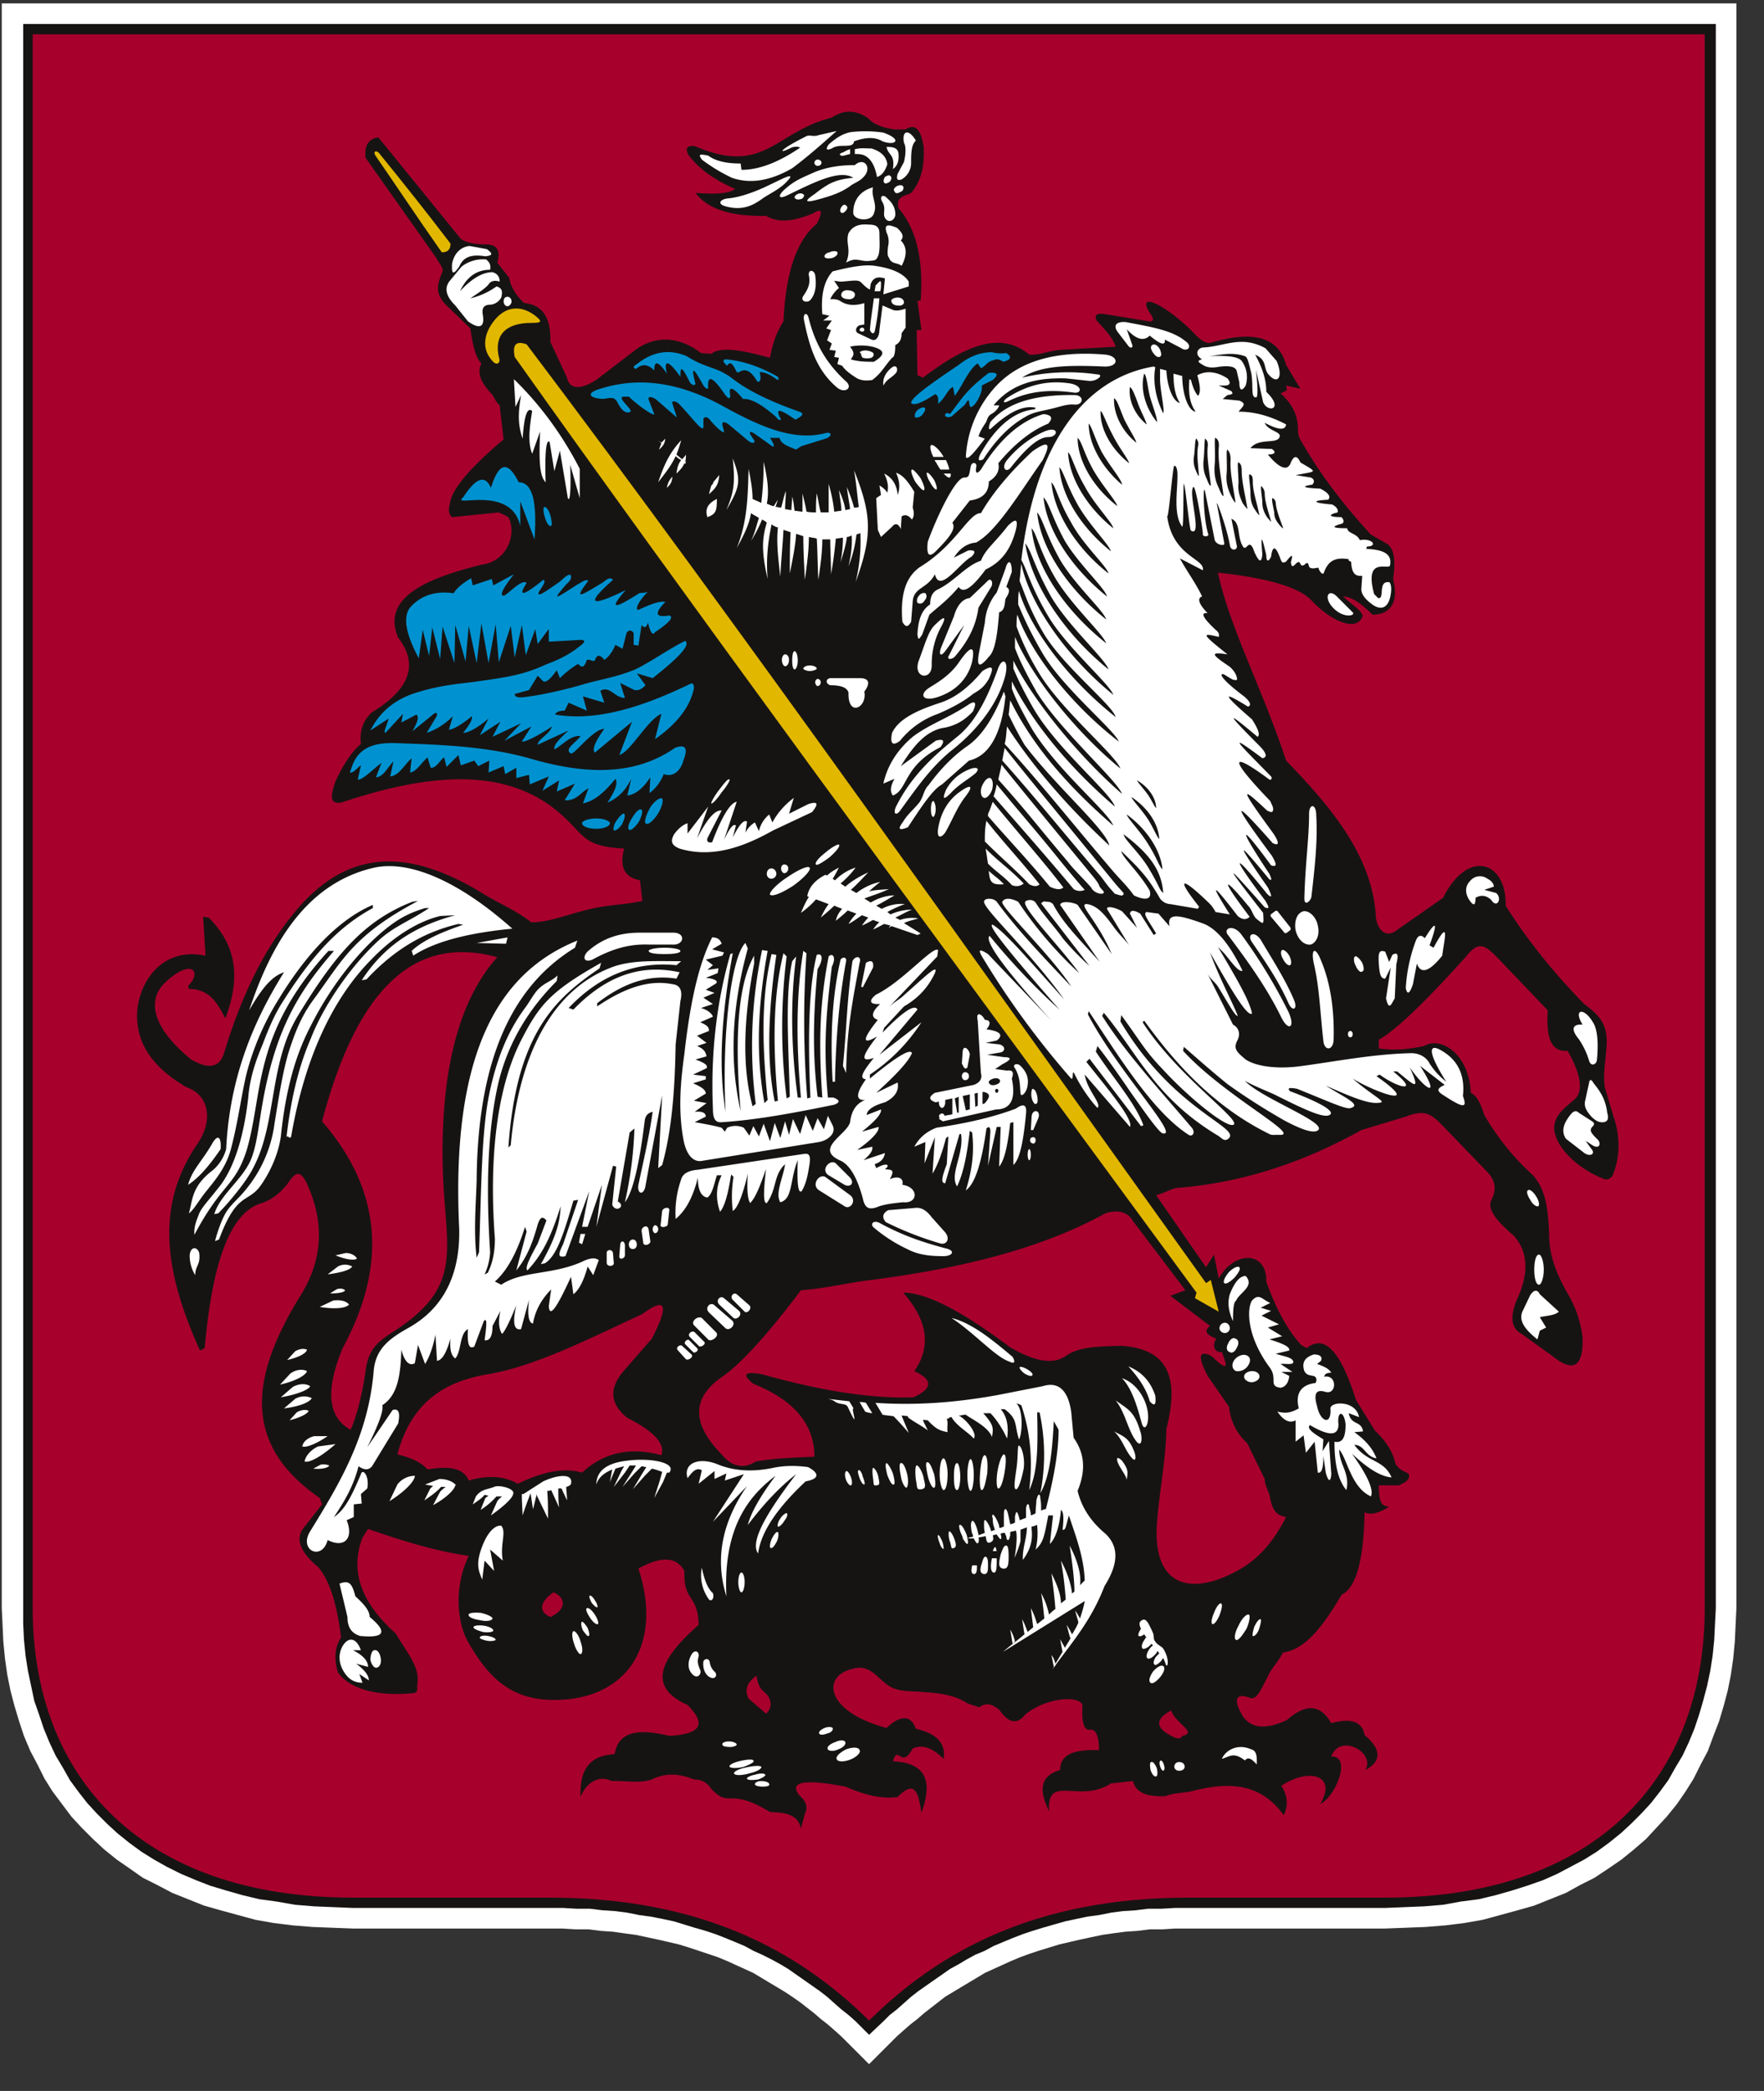 <svg width="54" height="64" viewBox="0 0 54 64" xmlns="http://www.w3.org/2000/svg"><rect x="0" y="0" width="54" height="64" fill="#333333" stroke="none"/><title>Coat_of_Arms_of_Moscow</title><g fill="none" fill-rule="evenodd"><path d="M.055.103h53.1v49.12l-.024.51-.024.51-.048.51-.073.51-.097.485-.122.46-.145.486-.17.437-.17.461-.219.413-.218.437-.243.388-.267.388-.315.389-.316.34-.315.34-.364.315-.388.315-.389.267-.437.291-.436.219-.437.242-.486.195-.485.194-.51.145-.534.146-.534.145-.558.098-.582.072-.607.049-.607.024-.63.024H35.972l-.388.025h-.389l-.388.048-.364.025-.364.048-.34.049-.34.072-.34.073-.315.073-.315.073-.316.097-.315.097-.292.097-.267.097-.29.121-.268.122-.267.121-.267.122-.242.145-.243.146-.243.145-.242.146-.243.146-.218.17-.219.17-.218.17-.195.17-.218.17-.194.169-.218.194-.85.85-.85-.85-.218-.194-.194-.17-.218-.17-.195-.17-.218-.17-.218-.17-.243-.17-.219-.145-.242-.146-.243-.145-.243-.146-.242-.145-.267-.122-.267-.121-.267-.122-.291-.12-.292-.098-.29-.097-.292-.097-.316-.097-.315-.073-.316-.073-.34-.073-.34-.072-.363-.049-.34-.048-.364-.025-.388-.048h-.389l-.412-.025h-6.407l-.631-.024-.607-.024-.607-.049-.582-.072-.558-.098-.534-.145-.534-.146-.51-.145-.485-.194-.486-.195-.46-.242-.438-.219-.412-.29-.388-.268-.389-.315-.34-.316-.34-.34-.315-.34-.291-.388-.291-.388-.243-.388-.218-.437-.219-.413-.194-.46-.145-.438-.146-.485-.121-.461-.098-.486-.072-.51-.049-.509-.024-.51-.024-.51V.104z" fill="#FFF"/><path d="M.71.734h51.815v48.49l-.025.485-.024.486-.049.485-.072.461-.097.461-.122.461-.121.413-.146.437-.17.412-.194.413-.218.364-.219.388-.266.364-.267.34-.292.316-.315.315-.316.291-.364.292-.364.266-.388.243-.413.219-.412.218-.437.194-.486.17-.46.146-.51.145-.51.122-.558.072-.534.098-.583.048-.582.024-.607.025h-6.431l-.413.024h-.412l-.388.048-.389.025-.364.048-.364.073-.364.049-.34.072-.34.073-.34.097-.339.097-.316.097-.29.097-.316.122-.291.121-.292.122-.267.145-.29.121-.268.146-.243.146-.266.145-.243.17-.243.17-.243.17-.242.17-.219.17-.218.194-.218.194-.219.17-.194.194-.437.413-.413-.413-.218-.194-.218-.17-.219-.194-.218-.194-.219-.17-.242-.17-.243-.17-.243-.17-.242-.17-.243-.145-.267-.146-.291-.146-.267-.12-.267-.146-.291-.122-.292-.121-.315-.122-.291-.097-.34-.097-.316-.097-.315-.097-.34-.073-.364-.072-.364-.049-.364-.073-.364-.048-.388-.025-.389-.048h-.412l-.413-.024h-6.431l-.607-.025-.582-.024-.583-.048-.558-.098-.534-.072-.51-.122-.51-.145-.485-.146-.437-.17-.46-.194-.437-.218-.389-.219-.388-.243-.364-.266-.364-.292-.316-.291-.315-.315-.291-.316-.267-.34-.267-.364-.219-.388-.218-.364-.194-.413-.17-.412-.146-.437-.145-.413-.097-.46-.098-.462-.072-.46-.049-.486-.024-.486V.734z" fill="#161413"/><path d="M1.001 1.05h51.184v48.174c0 5.193-3.325 8.858-9.78 8.858h-6.02c-4.635 0-7.596 1.602-9.78 3.762-2.184-2.16-5.17-3.762-9.78-3.762h-6.02c-6.455 0-9.804-3.665-9.804-8.858V1.049z" fill="#A8002C"/><path d="M12.165 44.516c.388-1.457 1.286-2.209 2.767-2.452 1.431-.242 3.009-1.043 4.732-1.844.728-.534.825-.291.291.752l-.825.947c-.437.485-.534.995.073 1.48.825.413 1.165.801 1.044 1.14-.899-.242-1.724-.12-2.427.535-.51-.146-1.117-.073-1.966.34-.437-.243-.922-.267-1.505-.098-.145-.364-.558-.46-1.262-.34-.194-.218-.51-.363-.922-.46zm9.926 0c-.874-.898-.97-1.7.024-2.379.558-.388 1.384-1.286 2.403-2.645.68-.049 1.286-.194 1.966-.291 2.718-.34 5.29-.923 7.353-2.063.389-.122.68-.049.85.242l1.601 2.112-.46.17 1.213.922c-.219.17-.073.291.194.388-.146.219-.049.437.17.413.097.291.315.728-.316.121-.388-.194-.436 0-.121.607l.655.946c.049.437.219.801.558 1.117l.534 1.092c0 .17.097.34.146.485.073.413.17.631.51.68-.34.655-.777 1.262-1.505 1.65-1.432.777-2.573.461-2.451-1.432.073-1.02.267-1.869.291-2.912.413-1.626.024-2.451-1.383-2.548-.728.024-1.287.024-1.7.315-.387.267-.946.17-1.698-.267-1.456-1.092-2.548-1.674-3.276-1.674.703.8.898 1.601.34 2.402.582.267.558.534-.025.801-1.407.049-2.985-.243-4.635-.704-.534-.097-.631 0-.267.292 1.213.485 1.868 1.213 1.868 2.232-.776.025-1.431.073-1.795.146-.34.218-.704.194-1.044-.218zm13.76 7.838c-.412.219-.509.462-.12.704.266.17.412.194.46.073.486-.097-.194-.364-.34-.777zM23.16 51.287c-.267.194-.388.412-.243.704l.534.46c.218-.194.17-.485-.073-.679-.121-.097-.194-.267-.218-.485zm-6.213-2.549c.388.17.388.534-.097.753-.364-.146-.34-.461.097-.753zM9.859 34.322c1.748 2.015 2.063 4.296.631 6.941-.534 1.287-.46 2.112.243 2.5.194-.437.364-1.116.461-1.82.146-1.092.85-.97 1.772-1.917.995-1.02.704-2.087.606-3.786-.17-3.64.583-5.752 1.65-6.941-2.717-.753-4.368 1.262-5.363 5.023zm1.723-30.118c-.315.049-.436.267-.388.631l2.16 3.058c.073.146.218.292.194.413-.17.413-.242.68.122 1.044l.728.703c.073.51.17.923.34 1.068-.17.34.048.655.34.971.072.097.096.218.218.315l.12 1.044c-1.018.85-1.528 1.48-1.625 1.869-.049.218-.097.388.048.51l1.432-.146c.122.073.267.097.316.194.218.51-.073 1.31-.85 1.407-1.771.437-3.058 1.044-2.548 2.233.655.85.316 1.602-.8 2.282-.268.242-.389.558-.34.97-.316.267-.559.68-.777 1.14-.17.486-.17.705.17.656 2.475-.825 4.902-1.165 6.625.267.85.704.704 1.068 2.039 1.14-.146.56 0 .874.485.972l.073.63c-.534.122-1.14.122-1.675.268-.606.145-1.189.388-1.723.388-.46-.364-.995-.582-1.432-.85-2.232-1.383-4.101-1.456-5.727.437-.85.995-1.626 2.354-2.257 4.442-.121.364-.413.51-.995.17-1.165-.947-1.383-1.796-.801-2.355.825-.776 1.14-.315.704.097l.024.098c.631 0 .874.436 1.116.898.534-1.384.243-2.33-.51-3.083l-.17-.024.074 1.19c-1.287-.268-1.99.727-2.087 1.65-.073.897.34 1.698 1.504 2.378.655.218.85.97.34 1.723-1.262 1.844-1.068 3.81.073 6.334l.145-.073c.243-2.766.826-4.174 1.748-4.44.291-.098.558-.292.8-.607.268-.413.413-.365.607.072.51 1.165.462 2.282-.242 3.398-1.602 2.597-1.675 4.587.607 6.164l.072.194-.606.777c-.195.316-.049.704.485 1.14.388.462.582 1.214.704 2.16-.194.292-.219.656-.097 1.069.34.485 1.165.752 2.33.63.12-.024.097-.12.097-.242.097-.534-.267-.922-.656-1.578-1.14-1.019-1.383-1.99-1.019-2.936l.17-.267c.898.315 2.039.68 3.082.825-.437.898-.388 2.014 0 2.67.728 1.262 1.505 1.844 2.985 1.723 1.966-.17 2.937-1.796 2.209-4.005.704-.388 1.165-.364 1.407.073-.024.995.413.68.437 1.65-1.165 1.02-1.601 1.893-.34 2.452.656.655.292.898-.558.946-.898-.218-1.553-.17-1.674.558-.826.049-1.068.534-1.044 1.31.243-.582.704-.63.947-.485.436-.024.897.097 1.286-.072.364-.17.776-.17 1.238.024.242 0 .412.097.534.291.582.607.51-.073 1.795.704.316.024.85 0 .947.51l.121-.462c.097-.17.049-.363-.145-.533-.413-.486.242-.51 1.383-.292.607.267 1.165.389 1.602.316.51-.51.63-.194.728.485.364-.995.121-1.529-.874-1.577.17-.534.243.267.607-.389.315-.145.63 0 .946.316.073-.486-.218-.777-.85-.922-.145-.413-.46-.437-.897-.025-1.844-.485-2.039-1.601-.995-1.82.558-.145.777.437 1.213.607.34.121.51.073.971.121.51.025.97.122 1.286.34l.365.121c.194-.145.388-.12.63.097.267.389.534.437.777.122.728-.583 1.82-.583 1.747-.219-.024.534.073.729.267.68.17.024.243.243.243.631-.704-.024-1.19.097-1.19.607-.654.194-.63.655-.339 1.262-.073-1.165.922-.219 1.893-.85l.68-.073c.073.34.388.486.995.462.218-.098.558-.098.776-.146 1.19-.316 2.136-.243 2.84.728.145-.291.121-.607-.073-.898.825-.558 1.723-.34 1.19.558.485-.242.97-1.48.339-1.456.267-.728 1.36-.121 1.044.413.46-.243.533-.607-.025-1.068-.072-.413-.412-.534-1.019-.364-.34-.583-.777-.607-1.36-.097-.582.267-1.043.291-1.334-.097-.315-.51-.243-.753.194-.583.219.073.316-.194.583-.704.097-.218.291-.388.437-.68.63-.096 1.14-.654 1.795-1.77.462-.22.68-1.117.704-2.525.195.097.437.024.753-.17-.219-.024-.316-.097-.316-.655h.607c.243-.097.34-.194.315-.315 0-.098-.242-.073-.412-.34-.073-.34-.267-.68-.631-1.02l-.583-.946c-.412-1.31-.898-2.063-1.504-1.578l-.17-.097c-.461-.51-.801-1.189-1.068-1.941.024-.922-.947-.97-1.456-.097l-.146-.728-.243.388-1.528-2.208c.17-.025.46-.195.63-.219 1.87-.145 3.738-.704 5.655-1.772l1.36-.412c.606-.243.8-.049 1.116.267l1.383 1.432c.267.29.267.558.121.85-.145.29.194.679.68 1.091.437.486.485 1.14.097 1.966-.218.534-.17.874.146 1.044l.946.68c.631.509.947.339.922-.559a3.354 3.354 0 0 0-.46-1.359c-.316-.558-.535-1.092-.559-1.65-.024-1.117-.17-1.7-.631-2.088a7.734 7.734 0 0 1-1.359-1.723c-.121-.364-.218-.582-.413-.68-.048-1.164-.898-1.747-1.432-1.431-.46.097-.897.146-1.383.073v-.267c.607-.34 1.65-1.408 2.694-2.573.388-.485.583-.291.97.097l1.506 1.578c-.049.776.072 1.286.606 1.238.364.63.534 1.237.194 1.504-.34.291-.606.486-.606.898.073.607.776 1.238 1.553 1.53.073.023.194-.025.243-.122.218-.534.242-1.165.024-1.796l-.267-.898c-.049-.364 0-.655.024-.922.073-.704.097-1.092-.655-1.626-.947-.971-1.748-1.966-2.403-3.01.024-1.383-1.165-1.747-1.917-.242l-1.456 1.019c-.364.243-.607-.146-.607-.534-.145-1.82-1.383-3.276-2.742-4.684-.728-2.209-1.723-4.053-2.087-5.752 1.383.146 2.426.413 2.839.825.607.656 1.383.995 1.578.534.072-.145-.365-.412-.583-.63.243 0 .558.218.898.557.607 0 .8-.46.63-1.092.074-.51.05-.898-.169-1.067l-.51-.292c-.849-.922-1.553-1.844-2.135-2.863a.587.587 0 0 1-.097-.316c0-.413-.122-.777-.534-1.14l.194-.098-.024-.145.437.097-.437-.728c-.243-.898-1.068-1.044-2.306-.68-.17.049-.388-.145-.607-.388-.776-.752-1.601-1.165-1.31-.607.048.097.291.364.024.34l-1.335-.219c-.291-.048-.34.049-.267.195.243.267.486.51.583.8l-1.7.098c-.339.024-.63.17-.946.145-.922-.776-2.062-.194-3.252.704l-.17-.073-.024-1.383h.146l-.122-.898h.098c.097-1.36-.17-2.233-.68-2.84-.097-.412.316-.364.413-.485.388-.485.364-1.044.364-1.335-.073-.582-.267-.776-.558-.582h-.34c-.364-.049-.656-.17-.801-.34-.389-.267-.753-.267-1.117-.024-1.747.437-2.062 1.796-4.198.873-.243-.024-.291.073-.194.267.364.486.873.801 1.432 1.044-.195.146-.583.17-1.214.121.364.486 1.068.728 2.16.704.413.243.898.146 1.432-.073.291-.17.315-.073.121.316-.558.46-.946 1.359-1.019 2.985-.218.34-.34.704-.413 1.116-.8-.218-1.504-.364-1.795-.121l-.316-.024c-.704-.534-1.383-.51-1.942-.146l-1.237.946c-.461.316-.85.34-.923-.048l-.51-1.092c.025-.777-.266-1.14-.8-1.19-.243-.218-.413-.485-.461-.776l-.364-.461c.121-.413-.049-.558-.34-.558-.315 0-.607-.049-.777-.17l-2.524-3.107z" fill="#161413"/><path d="M46.603 40.147l.243-.51c.12-.17.218-.17.29-.024l.583.534c-.121.121-.388.121-.582.17l.194.316-.194.097-.073.267c-.364-.292-.582-.559-.461-.85zm.51-1.747c.072 0 .145.218.145.461 0 .242-.073.461-.145.461-.098 0-.146-.219-.146-.461 0-.243.048-.461.146-.461zm-.34-1.966c.048-.049.17.049.242.17.098.145.122.291.073.315-.048.025-.17-.048-.242-.194-.098-.145-.122-.267-.073-.291zM48.326 34.056c-.073-.073-.146-.049-.218.024-.267.315-.316.558-.17.776l.534.413c.17.146.364.073.267-.073l-.195-.267c.122.049.219.17.34.17.097 0 .122-.145 0-.243-.194-.194-.242-.267-.121-.388.048-.048.048-.097-.024-.146l-.413-.266zm0-2.257c-.243-.292-.194-.462.121-.437-.29-.461.025-.558.316-.073.145.218.17.655.121 1.165-.024.145-.194.194-.242 0a2.355 2.355 0 0 0-.316-.655zm.194 1.917l.122-.558c.024-.146.072-.122.145 0 .194.242.364.485.413.898.048.17.024.266-.097.29-.146.025-.267-.048-.389-.17-.17-.193-.218-.315-.194-.46zM39.929 27.503c.024-1.02.145-1.845.145-2.597 0-.316.219-.316.219.049.048.8-.049 1.626-.146 2.475 0 .121-.218.34-.218.073zm1.407 4.053c.049 0 .073.048.073.097 0 .048-.024.097-.073.097-.048 0-.072-.049-.072-.097 0-.049.024-.097.072-.097zm-2.402-3.592l.097-.073c.024-.024.073-.024.097.024l.364.462c.024.024.024.072 0 .097l-.097.073c-.024.024-.073.024-.097-.025l-.389-.461c-.024-.024-.024-.073.025-.097zm3.495 2.597l.145-.947-.17.34c-.145 0-.17-.145-.194-.437-.024-.34 0-.461.194-.388l.122.315.097-.218c.17-.097.194 0 .121.291l-.048 1.044c-.098.145-.17.412-.267 0zM45 27.576c-.146-.194-.17-.437 0-.607a.386.386 0 0 1 .534-.073c.146.073.194.17.194.243l-.291.097.364.097c.194.17.024.485-.146.218-.145-.145-.315-.17-.485-.072 0 .218-.049.267-.17.097zm-3.519 1.699c.049-.025.146.072.219.194.048.121.072.242 0 .267-.05.048-.146-.049-.195-.17-.072-.122-.072-.267-.024-.291zm-2.233-.195c.049-.024.146.049.219.17.073.146.073.267.024.292-.049.024-.146-.05-.218-.195-.073-.121-.073-.242-.025-.267zm.656-1.189c.17-.024.388.17.436.437.073.291-.048.534-.218.583-.194.024-.388-.146-.461-.437-.049-.292.048-.534.243-.583zm.315 1.602c-.097-.461.049-.534.219-.097.267.63.412 1.432.388 2.403 0 .364-.291.388-.316.048-.097-.85-.121-1.65-.291-2.354zm2.815.752c.025-.46.122-.946.291-1.407.073-.219.17-.243.292-.122.437-.703.34-.315.145.219l.122.073c.534-.995.315-.195.267.242-.389.486-.656.583-.777.243l-.121.63c-.097.292-.17.34-.219.122zM10.03 47.137c-.17.655-.899.315-.535-.267.898-1.456 1.772-2.913 1.942-4.878.048-.704.485-1.02 1.043-1.335 1.19-.655 1.602-1.772 1.578-3.034-.267-5.485 1.262-7.887 3.616-8.834l-.073.219c-2.111 1.286-2.985 3.761-3.01 7.135-.023.752-.096 1.529 0 2.354l.074-.17c.072-1.99.072-3.689.315-4.854.267-1.286.68-2.063 1.092-2.621.146-.194.267-.437.413-.582.194-.195.412-.243.582-.413l-.024.17c-.8.8-1.48 1.82-1.796 3.155-.34 1.529-.364 3.3-.243 5.145a1.863 1.863 0 0 1-.17.68l.098-.05c.145-.29.218-.63.218-1.043-.17-2.232 0-4.49.8-6.067.56-1.092.899-1.505 2.452-2.378l-.049.17c-1.31.898-2.548 1.941-2.79 5.484l.072-.072c.243-2.694 1.214-4.684 3.01-5.412.63-.267 1.383-.219 2.208-.219l-.145.122c-1.262-.122-2.355.315-3.3 1.31l.145.049c.898-.923 1.941-1.432 3.252-1.141l-.097.194c-.922-.145-1.7.194-2.427.752v.098c.825-.559 1.577-.826 2.305-.68.243.024.316.218.243.51l-.146 1.334c-.024 1.287-.097 2.549-.412 3.69l-.122.096.122-2.232-.51 2.766c-.048.316-.267.267-.218-.024.121-.582.315-1.383.437-2.233-.122.025-.219.097-.243.267-.146 1.19-.34 2.16-.607 2.5.17-.752.267-1.505.291-2.257l-.145.121-.364 2.112c.267.145-.073.364-.17.097l.121-1.165-.097-.024-.51 1.868.17-1.286-.437 1.286h-.17l.219-1.092-.728 1.99c-.219.049-.243-.024-.073-.364l.461-1.359-.145.024c-.292.996-.51 1.7-.874 1.918l-.121.024c.51-.898.582-1.335.606-1.772-.267.85-.534 1.456-1.019 1.966-.073-.073.024-.291.316-.825l.267-.704c-.122-.145-.195-.097-.267.122-.17.606-.34 1.019-.656 1.407l.316-1.189-.049-.146c-.218.704-.51 1.311-.922 1.675l.194.097c.655-.437 1.553-.291 2.476-.704.194-.097.388-.145.51-.048l-.17.46-.17-.266c-.098.364-.243.704-.437.85l-.073-.535c-.389.85-.655 1.31-.68.898l.073-.51c-.291.292-.485.631-.558 1.044-.146-.024-.17-.315-.121-.728l-.243.898c-.219.049-.267-.194-.146-.728-.194.485-.364.825-.437.874-.097-.146-.121-.389-.048-.704l-.243.461c0 .34-.097.461-.243.437.073-.51.073-.704-.024-.583l-.291.777c-.17.097-.218-.097-.194-.534-.267.146-.194.68-.388.898-.146-.097-.17-.34-.146-.607-.121.413-.243.655-.413.68l-.048-.801c-.073.364-.17.655-.316.898l-.218-.583-.097.559c-.17.097-.316-.049-.413-.413-.024.752-.097 1.383-.582 1.699.048.194-.17.704-.461 1.286l.776-1.14c.17-.049.243.048.17.412l-.8 1.31c-.122.146-.268.098-.413 0-.17.656-.461 1.117-.753 1.554.34-.219.559-.68.825-1.31.05-.195.267.048.195.436l-.195.17.025.291-.243.025v.388l-.218.097c.218.534-.049.874-.583.607zM14.592 28.862l.946-.17-.048.194-.898-.024zM5.758 36.264c.121-.461.437-.728.752-1.286.194-.316.267-.097.243.194-.413.607-.728.922-.995 1.092z" fill="#FFF"/><path d="M15.684 28.425c-1.553-1.383-3.082-2.111-4.223-1.869-2.16.486-3.203 2.476-3.834 4.369.364-.631.679-1.044 1.067-1.165-1.067 1.699-1.674 3.422-1.771 5.412a1.32 1.32 0 0 1-.389.63c-.68.51-.63.923-.752 1.336.146-.097.316-.413.534-.68.291-.364.631-.752.777-1.383.218-.85.315-1.699.485-2.33a8.206 8.206 0 0 1 .922-2.111c.777-1.287 1.772-2.452 2.913-2.937v.097c-1.117.607-1.918 1.529-2.816 2.96-.218.365-.364.705-.558 1.214-.194.461-.388.995-.437 1.602-.145 1.31-.46 2.16-.825 2.67-.388.51-.63.728-.704.97-.048.122-.145.34-.121.583.85-1.602 1.238-1.456 1.602-2.597.51-1.747.17-3.543 2.5-6.091h.17c-1.117 1.286-1.87 2.5-2.258 5.096-.072.437-.145 1.044-.34 1.408-.29.558-.897.995-1.067 1.553l.121-.024c.291-.292.874-.971 1.092-1.432.704-1.36.461-3.18 1.36-4.636 1.164-1.917 2.062-2.912 3.494-3.47l.17-.024c-1.966 1.043-2.306 1.796-3.155 2.96-.291.389-.51.777-.752 1.505-.219.631-.364 1.602-.486 2.354a3.985 3.985 0 0 1-.898 2.039c-.218.267-.388.388-.558.63-.146.22-.291.632-.364.923l.121-.048c.534-1.432.85-1.117 1.238-1.602.218-.291.558-.874.655-1.553.146-1.408.437-2.476.923-3.398.51-1.02 1.31-2.136 2.208-2.888.413-.34.728-.534 1.286-.704h.122c-.656.437-1.092.558-1.602 1.044-.825.776-1.626 1.941-2.014 2.936-.413.947-.631 1.99-.753 3.058.024-.145.097.073.146-.048.437-2.524 1.335-4.296 2.475-5.437.631-.655 1.384-1.14 2.087-1.31l.462-.024c-1.068.29-2.088.8-2.864 1.99l.145-.025c.947-1.019 1.893-1.48 2.816-1.698l.145.024c-.63.218-1.213.46-1.577.8l.048.146c.704-.46 1.772-.703 3.034-.825zM5.976 39.03a1.152 1.152 0 0 1-.17-.606c.025-.291.243-.267.292-.073.048.364-.122.389-.122.68zM8.791 41.627l.243-.266c.122-.073.267-.097.364-.049-.024.121-.291.243-.607.315zM8.573 42.38l.316-.34c.17-.121.364-.145.51-.073-.05.146-.39.316-.826.413zM8.597 42.768l.364-.315c.17-.097.389-.122.534-.025-.048.122-.46.267-.898.34zM8.694 43.108l.34-.291a.545.545 0 0 1 .51-.024c-.073.145-.437.266-.85.315zM8.864 43.472l.219-.243c.121-.072.267-.097.364-.048-.025.097-.291.218-.583.29zM10.102 39.589l.194-.121c.097-.049.219-.025.267.024-.024.073-.243.097-.46.097zM9.787 40.002l.412-.195c.194-.024.388 0 .485.122-.097.121-.46.145-.897.073zM10.03 39.006l.315-.242a.463.463 0 0 1 .437 0c-.073.121-.389.194-.753.242zM10.272 38.424l.315-.073c.146 0 .292.073.34.17-.073.073-.364.024-.655-.097zM9.592 44.952l.219-.12a.457.457 0 0 1 .267.023c-.025.073-.243.122-.486.097zM10.272 44.2l-.534.073c-.218.097-.388.291-.413.461.17.049.559-.194.947-.534zM10.03 43.957h-.413c-.195.049-.34.17-.364.316.12.048.46-.097.776-.316zM11.922 45.947l.243-.51a.678.678 0 0 1 .534-.266c0 .17-.34.51-.777.776zM13.014 45.438l.437-.17c.219 0 .413.073.51.194h-.024c-.025.146-.316.413-.68.607l.218-.413a1.05 1.05 0 0 1 .17-.145H13.5c-.097.121-.292.267-.51.412l.17-.34c.024-.048.073-.072.097-.097-.073-.024-.146-.024-.243-.048zM15.126 45.51c.145-.072.655.05.582.219-.024.146-.34.413-.68.655l.195-.437c.048-.072.097-.097.145-.145h-.17a2.224 2.224 0 0 1-.485.412l.146-.364c.024-.024.073-.048.097-.072-.049 0-.097-.025-.122-.025-.072.097-.218.194-.363.292l.097-.243c.17-.219.29-.194.558-.291zM18.256 45.438c0-.413.316-.655.923-.728.703-.097 1.553.048 1.31.364h-.073l-.121.291-.267.485.17-.534.073-.266c-.073-.025-.194-.073-.316-.098l-.218.219-.364.412.291-.485.122-.194c-.05 0-.098-.024-.146-.024l-.219.218-.364.413.291-.461.122-.195h-.194l-.146.219-.34.437.243-.51.073-.121a4.001 4.001 0 0 0-.267.072l-.17.413.073-.388c-.219.097-.413.218-.486.46zM15.975 45.778v-.049h.049l.606-.388c.413-.194.923-.267.85.073 0 .024-.049.072-.146.097 0 .121.024.267.024.412l-.17-.364h-.097c0 .194 0 .388.025.583l-.243-.534c-.048.024-.073.024-.121.024.024.267.024.558.024.85l-.34-.704v-.049c-.048.146-.073.316-.121.461l-.073-.485c-.073.194-.17.437-.243.68l-.024-.51v-.122.025z" fill="#FFF"/><path d="M9.034 29.372l1.044-1.044c-.413.17-.777.51-1.044 1.044zM14.762 48.35c-.097-.243-.219-.461 0-1.02.194-.509.437-.655.582-.63.17.194-.048.582.049 1.068l-.389-.34.122.655-.292-.315-.072.582zM18.208 48.981c-.049-.097-.122-.146-.146-.146-.048.025 0 .122.049.219.073.097.145.146.17.146.024-.025 0-.122-.073-.219zM18.208 49.418c-.097-.146-.194-.218-.243-.194-.048.024 0 .145.097.291s.194.219.243.194c.024-.024 0-.145-.097-.291zM17.99 49.83c-.073-.12-.146-.194-.17-.194-.049.025-.025.146.024.267.073.097.145.194.17.17.048 0 .024-.121-.025-.242zM17.771 50.243c-.048-.194-.17-.34-.218-.315-.049.024-.049.194.024.388.048.17.146.315.194.315.073-.024.073-.194 0-.388zM14.932 50.073c.145.024.242.073.242.122-.024.024-.145.048-.267.024-.121-.024-.242-.073-.218-.097 0-.049.121-.073.243-.049zM14.81 49.758c.17.024.291.097.291.145 0 .049-.145.073-.315.049-.17-.049-.291-.097-.291-.146 0-.048.145-.072.315-.048zM14.737 49.37c.195.048.34.12.34.17-.024.072-.194.096-.388.048-.194-.024-.364-.097-.34-.17 0-.049.17-.073.388-.049zM21.047 45.244c-.145-.486.389-.656.947-.413.437.17.97.243 1.674.097.34-.073.704-.073 1.068-.024.364.194.34.364-.073.437-.776.728-1.359 1.48-1.456 2.208-.267-.364.292-1.286 1.165-2.427-.534.413-1.019.947-1.48 1.553.097-.388.412-.922.85-1.504-.947.704-1.602 1.747-1.505 3.689-.364-1.165-.122-2.282.63-3.374l-1.043 1.092.947-1.456-.583.194.049-.218-.364.17v-.243l-.486.389.097-.413c-.17-.097-.29.049-.437.243zM21.484 47.986a1.25 1.25 0 0 0 .219.97c.073.074.17-.023.121-.193-.17-.146-.267-.437-.34-.777z" fill="#FFF"/><path d="M22.698 48.132c.048 0 .097.121.097.29 0 .17-.049.316-.097.316-.049 0-.097-.145-.097-.315s.048-.291.097-.291zM23.814 46.894c.024.024.024.146-.024.267-.073.146-.146.243-.194.218-.049 0-.025-.145.024-.267.073-.145.146-.242.194-.218zM24.081 46.311c.049.05 0 .146-.073.243-.073.121-.17.194-.194.17-.024-.024 0-.146.073-.243.073-.12.17-.17.194-.17zM33.182 47.258c.413.146.461.728.243 1.432.024-.583-.073-1.044-.243-1.432zM31.07 50.243a1.142 1.142 0 0 0-.145-.364l.073.437.073-.073zM26.314 42.914c.048 0 .121 0 .194.024l.194.316a.706.706 0 0 1-.218-.049l-.17-.291zM25.925 45.025c.049.025.122.146.146.267.024.122 0 .194-.048.17-.049-.024-.122-.121-.146-.243-.024-.12 0-.194.048-.194zM26.29 45.001c.024-.024.097.073.12.194.05.121.074.219.05.243-.05 0-.098-.073-.146-.194-.049-.146-.073-.243-.024-.243zM26.726 44.928c.049 0 .146.146.17.316.025.145.049.218-.073.218-.097.024-.072-.048-.097-.218-.024-.146-.024-.316 0-.316zM27.139 44.783c.024 0 .121.12.194.315.049.17.073.34.024.34-.048.024-.121-.097-.194-.291-.048-.195-.073-.34-.024-.364zM27.576 44.783c.073-.025.146.145.194.34.049.218.024.388-.024.412-.049 0-.146-.17-.17-.364-.049-.219-.049-.388 0-.388zM28.061 44.855c.049-.024.194.219.219.413.048.194.072.291-.073.315-.17.025-.122-.072-.17-.29-.024-.195-.024-.438.024-.438zM28.377 44.758c.073-.024.145.146.218.364.049.219.049.413 0 .413-.048.024-.145-.146-.194-.364-.049-.219-.073-.413-.024-.413zM28.886 44.637c.049 0 .122.218.122.485s-.049.486-.122.486c-.048 0-.121-.219-.121-.486s.049-.485.121-.485zM29.299 44.783c.048 0 .097.194.097.412 0 .243-.049.413-.097.413-.073 0-.097-.17-.097-.413 0-.218.024-.412.097-.412zM29.712 44.661c.048 0 .097.219.097.486s-.049.485-.097.485c-.05 0-.098-.218-.098-.485s.049-.486.098-.486zM30.148 44.54c.073.024.097.243.073.558-.048.267-.097.51-.17.51-.048 0-.072-.243-.048-.534.024-.291.072-.534.145-.534zM30.73 44.516c.074 0 .074.242.025.534-.048.29-.121.51-.194.51-.049 0-.073-.244-.024-.535.048-.291.145-.51.194-.51zM31.192 44.249c.073 0 .194.364.145.703-.072.364-.17.656-.242.631-.073-.024-.024-.315.024-.655.049-.364.024-.704.073-.68zM28.717 46.991c.024-.024.072.073.12.17.05.121.05.243.05.243-.025.024-.098-.073-.122-.17-.048-.122-.073-.243-.048-.243zM29.056 46.87c.049 0 .122.121.17.267.049.145.049.218-.024.242-.097.049-.073-.048-.122-.194-.048-.121-.048-.291-.024-.315zM32.332 45.85v.17l.219-.145c.048-.437.048-.85.024-1.19-.073.437-.145.826-.243 1.165z" fill="#FFF"/><path d="M32.09 46.384c-.121.631-.146.825-.388 1.044.097-.388.048-.68.048-.753-.073.025-.121.049-.17.049v.073c.024.243.024.558-.267.946-.024-.34.122-.655.122-.995-.073.025-.122.049-.195.073v.34c-.024.146-.17.51-.194.534.025 0 .122-.704.049-.85-.049.025-.121.025-.17.049v.097c-.024.073-.024.146-.073.146-.024 0-.048-.049-.048-.122-.025-.024-.025-.073-.049-.097-.024 0-.073 0-.121.024v.025c.024.073.024.121 0 .145-.025 0-.073-.072-.122-.145-.048 0-.097.024-.12.024.023.121.023.17-.074.218-.121.049-.121-.072-.145-.194-.073.025-.146.025-.219.049.025.097 0 .17-.024.17-.024.024-.073-.049-.121-.146h-.195c.025.097.025.146 0 .17-.024 0-.072-.049-.12-.146l-.025.025c0-.025 0-.025.024-.025-.024-.024-.024-.072-.048-.121-.073-.146-.098-.291-.073-.316.048-.024.121.073.194.243a.449.449 0 0 1 .048.17.45.45 0 0 1 .17-.048c0-.049 0-.073-.024-.098-.048-.194-.048-.364 0-.388.049-.024.121.121.17.316 0 .024.024.072.024.121.073-.024.121-.049.194-.073-.024-.121-.024-.17-.024-.243 0-.097 0-.145.024-.145.025-.024.146.145.194.34.05-.025.073-.025.122-.049-.024-.024-.024-.024-.024-.048-.049-.146-.049-.195-.049-.292-.024-.072-.024-.097 0-.12.024-.025.146.169.194.339 0 .024 0 .048.024.073.05-.025.073-.025.122-.049v-.389c0-.096.024-.145.048-.145.025 0 .049.049.073.121.024.098.049.219.073.34.049 0 .097-.024.146-.048v-.194c.024-.073.024-.122.048-.122.024-.024.073.122.097.243.073-.024.121-.049.194-.073v-.267c0-.073.025-.145.049-.145.024-.025.048.024.048.097a.716.716 0 0 1 .049.242c.048-.024.097-.024.146-.073 0-.145.024-.29.024-.388.024-.097.048-.17.073-.17.024-.024.048.025.048.122.024.097.024.218.024.364a.344.344 0 0 1 .146-.049c.17-.68.388-1.602.388-2.427-.048-.097-.097-.17-.145-.267-.049.922-.122 1.7-.413 2.209a6.087 6.087 0 0 0-.024-2.476H31.75c.024.995.024 1.82-.243 2.379.097-.801.073-1.65-.242-2.597-.049-.024-.097-.049-.146-.049.218.195.17.971.073 1.093-.146-.462-.024-.607-.437-.923h-.121c.218.243.242.607.194.898-.121-.267-.316-.582-.51-.776H30.1c.315.364.315.436.267.728-.122-.316-.607-.534-.801-.68-.097 0-.121.024-.219.024.243.122.583.559.462.704-.17-.194-.534-.388-.68-.655-.097 0-.049.048-.146.048.049.146 0 .243.025.413-.219-.048-.34-.073-.607-.364-.049 0-.146-.024-.146 0 .025.073.122.243.146.316-.049-.073-.558-.34-.607-.413-.024-.024.097-.024-.194-.049.024.073.194.462.219.534a9.689 9.689 0 0 0-.462-.51c-.121-.024-.218-.024-.34-.048l-.218-.364c1.092.073 2.306.024 3.762-.243l1.36-.267c.46-.145.776.098.873.801l.072.777c.292.412.413.922.122 1.626.121.51.412.946.85 1.31.388.365.436.874-.025 1.602-.413 1.068-.995 1.723-1.505 2.427 0 .025-.048.049-.048.073-.024.024-.049.048-.073.097.024-.049.049-.073.073-.121l-.073-.364c.073.097.097.17.121.267l.219-.364a11.33 11.33 0 0 1-.073-.389c.048.097.097.17.145.267.05-.097.122-.194.17-.291-.048-.121-.072-.267-.12-.412.072.097.12.194.169.29.073-.12.146-.242.194-.363-.024-.122-.073-.243-.097-.364.049.072.097.145.146.242.072-.218.121-.388.145-.534l-2.5 1.554c.22-.195.462-.364.68-.559l-.024.025c-.025-.146-.049-.316-.073-.461.073.12.121.267.17.388.048-.049.121-.097.17-.146l-.073-.582c.097.17.146.34.194.485.073-.048.146-.121.219-.17-.025-.242-.049-.51-.098-.776.122.218.195.437.243.655.073-.073.122-.121.194-.17-.024-.34-.072-.728-.121-1.092.17.34.291.655.291.922.049-.048.097-.073.146-.121a10.6 10.6 0 0 0-.146-1.19c.194.365.316.729.34 1.02 0-.024.048-.049.073-.073 0-.388-.073-.922-.146-1.407.243.46.364.898.316 1.213l.145-.146c-.024-.703-.267-1.334-.485-1.99-.097.34-.097.461-.194.437.048-.388.024-.558-.049-.607-.048.534-.17.874-.34 1.044l.098-.874h-.146z" fill="#FFF"/><path d="M29.906 47.913c0 .146 0 .267-.097.267-.097-.024-.073-.145-.049-.267h.146zM30.173 47.646c.048.025.072.073.072.243 0 .17 0 .291-.12.291-.146-.024-.122-.17-.074-.315.049-.17.073-.219.122-.219zM30.512 47.695c0 .267 0 .461-.097.437-.097-.025-.097-.219-.048-.437h.145zM30.464 47.355c.024 0 .024.049.048.121h-.12c.023-.072.048-.12.072-.12zM30.804 47.307c.048 0 .072.097.072.315s0 .413-.17.388c-.17-.024-.12-.218-.072-.437.073-.194.097-.266.17-.266zM29.129 40.341c.607.146 1.238.656 1.869 1.19.097.17.048.218-.097.145-.437-.145-1.068-.874-1.772-1.335zM31.459 41.919c.121.073.17.145.145.17-.024.048-.12.024-.242-.049-.097-.073-.17-.17-.146-.194.024-.024.121 0 .243.073zM25.343 42.817l.655.073.146.242-.024-.024c-.073 0 .218.777-.17-.049-.049-.097-.194-.072-.316-.12-.121-.05-.073-.074-.29-.122zM22.31 53.301c.12 0 .242.048.242.097 0 .024-.073.073-.194.073-.146 0-.243-.024-.243-.073-.024-.049.073-.097.194-.097zM22.625 53.908c.194-.049.413-.073.437-.024.048.048-.097.12-.291.194-.195.048-.389.048-.437 0-.025-.049.097-.122.29-.17zM22.819 54.102c.219-.049.437-.073.485-.024.025.048-.12.145-.34.194-.242.073-.436.073-.485.024-.048-.048.097-.146.34-.194zM23.11 54.32c.146-.048.292-.048.316 0 .024.025-.073.097-.219.146-.17.024-.315.024-.34-.024-.024-.025.098-.097.243-.122zM23.304 54.515c.146 0 .243.048.243.096.024.05-.073.073-.194.073-.121 0-.243-.024-.243-.073 0-.048.073-.096.194-.096zM25.901 53.544c.194-.073.389-.073.413.024.048.073-.097.218-.291.291-.195.073-.389.073-.413-.024-.024-.073.097-.194.291-.291zM25.561 53.325c.146-.073.292-.073.316 0 .024.073-.073.17-.218.219-.146.073-.292.048-.316 0-.048-.073.073-.17.218-.219zM25.246 52.888c.121-.048.218-.024.243 0 .024.073-.049.146-.17.17-.122.049-.219.049-.243 0-.024-.048.049-.12.17-.17zM21.727 50.874c-.024-.121-.146-.121-.194-.024-.024.17.024.388.194.485.194.097.243-.097.146-.17a.479.479 0 0 1-.146-.29zM21.387 50.704c.024-.145-.097-.218-.194-.097-.121.17-.17.437-.024.607.17.218.315.024.267-.097-.073-.17-.097-.267-.049-.413zM38.327 39.807c-.146.219-.194 1.044.534 2.039.267.34-.049.582.34.63.145-.023.242-.145.267-.363l-.243-.121h.34l-.364-.243c.121-.024.412.049.388-.073-.024-.145-.364-.17-.534-.243l.413-.097c.024-.121-.219-.218-.607-.34l.388-.096-.437-.267.34-.098-.534-.267.291-.145-.315-.097.291-.146c-.242-.097-.34-.315-.558-.073zM37.745 40.438c-.146-.315-.17-.582-.097-.825.17-.437.34-.558.485-.558.291.315-.194.51-.291.752-.073.049-.097.219-.097.631zM37.623 38.934c.122-.122.267-.194.316-.146.048.049-.025.17-.146.315-.121.122-.267.219-.315.17-.049-.048.024-.194.145-.34zM37.502 40.487c.073 0 .146.073.146.17a.157.157 0 0 1-.146.145c-.097 0-.17-.072-.17-.145 0-.097.073-.17.17-.17zM37.817 40.972c.097.025.122.146.049.267-.049.122-.146.194-.218.146-.098-.024-.122-.146-.049-.267.049-.121.146-.194.218-.146zM38.157 41.482c.122.049.146.17.049.316a.38.38 0 0 1-.364.17c-.122-.05-.146-.195-.073-.316s.243-.219.388-.17zM38.521 42.04c.073.097.024.194-.097.243a.265.265 0 0 1-.315-.073c-.049-.073-.025-.17.097-.218.121-.049.242-.025.315.048zM40.269 42.331c.048-.072.048-.194-.073-.218-.122-.024-.194-.024-.267-.146-.097-.29.048-.436.291-.51.194 0 .267.074.219.195l-.122.097c.219.073.364.146.437.267-.121 0-.194.024-.218.121.412-.073.388.583.024.461-.243-.072-.364.025-.243.437.097.486.437.607.413.097-.049-.242.776-.291.873.243l-.315-.121c.073.388.388.218.437.558l-.267.024c.315.219.558.485.68.8-.34-.048-.365-.412-.68-.412.412.559.898.437 1.14.995-.34-.024-.752-.29-1.213-.728.413.583.68 1.068.583 1.31-.607-.266-.729-1.164-.971-1.431 0 .461.34.728.218 1.238-.242-.292-.364-.753-.364-1.48.243.048.34-.122.34-.535-.049-.436-.267-.412-.218 0 0 .316-.219.413-.874.025-.097.097.048.218.412.437l-.024.363.194-.315.073 1.02c-.024.266-.097.218-.17-.05l-.073-.509c0 .364-.048.534-.17.51l-.097-.947-.267.34-.072-.534-.243.194v-.655c-.17.097-.364.024-.558-.267.267.073.437.024.655-.097-.121-.485.097-.728.51-.777zM34.493 45.292c.024-.218.072-.291-.146-.582-.097-.097-.17-.122-.146 0 .049.194.243.388.292.582zM34.104 43.812c.316.17.461.194.631.655.049.17.025.291-.097.146-.194-.219-.291-.583-.534-.801zM34.153 42.865c.412.292.582.34.776 1.02.049.267-.024.412-.17.194-.242-.34-.315-.85-.606-1.214zM34.347 42.186c.461.145.8.704.8 1.189 0 .267-.12.437-.193.194-.097-.34-.267-1.043-.607-1.383zM34.541 41.822c.413.17.68.46.825.898.025.242 0 .364-.17.17-.097-.364-.34-.728-.655-1.068zM37.405 53.835c.097-.243.461-.486.898-.291.194.048.17.291.17.46-.122-.12-.243-.266-.364-.12-.34-.267-.461-.122-.704-.049zM36.094 53.932c.097 0 .17.049.17.146 0 .072-.073.121-.17.121-.072 0-.145-.049-.145-.121 0-.097.073-.146.145-.146zM35.245 53.932c.048-.024.121.073.17.194.024.122.024.243-.024.243-.049.024-.122-.049-.17-.194-.025-.122-.025-.243.024-.243zM35.536 53.884c.024 0 .073.048.097.145.024.073.024.146-.024.17-.024 0-.073-.049-.097-.146-.024-.072-.024-.145.024-.17zM35.609 50.753c-.024.024-.049.048-.049.073-.097.097-.194.17-.218.121-.049-.024-.024-.146.049-.243l.097-.097c-.025-.024-.025-.048-.049-.073-.024.025-.024.049-.048.073-.098.122-.219.194-.267.146-.049-.024-.025-.17.072-.291.025-.049.073-.073.097-.098-.024-.024-.024-.048-.048-.048-.097.121-.218.17-.267.146-.049-.049-.024-.17.073-.292 0-.024.024-.048.048-.048-.048-.049-.048-.073-.072-.097-.073.048-.122.072-.17.048-.025-.024 0-.121.072-.218-.048-.097-.072-.194 0-.243.146-.121.219.049.364.364.049.121 0 .194.073.267.049.097.194.146.243.219.17.267.146.485.121.51-.048.024-.024-.025-.121-.22z" fill="#FFF"/><path d="M35.609 50.996c.073.048.024.194-.097.34-.121.145-.243.218-.291.17-.073-.05-.025-.195.072-.34.122-.146.267-.219.316-.17zM38.594 49.564c.024 0 0 .145-.049.29-.048.146-.145.243-.194.22-.024 0 0-.146.049-.292.073-.146.145-.243.194-.218zM38.23 49.418c.049.024.024.218-.073.437-.121.194-.243.364-.315.34-.073-.025-.049-.219.072-.437.098-.219.243-.364.316-.34zM37.38 49.078c.05.024.025.17-.048.364-.073.17-.17.292-.218.267-.049-.024-.025-.17.048-.34.073-.194.17-.315.219-.29zM13.84 8.063c.072-.34.29-.51.533-.534l.534.097c.194.146.17.195-.048.219-.437-.073-.68.024-.801.315-.17.243-.243.267-.219-.097zM15.538 9.083c.049 0 .122.048.122.145 0 .073-.073.146-.122.146-.072 0-.121-.073-.121-.146 0-.097.049-.145.121-.145z" fill="#FFF"/><path d="M13.767 8.597c-.17.219-.122.461.17.753l.388.485c.34.243.51.194.46-.17-.048-.243.025-.34.244-.34a.428.428 0 0 0 .315-.218c.049-.194.024-.291-.145-.34a2.233 2.233 0 0 1-.801.364c.29-.194.51-.34.582-.461.073-.073.17-.097.316-.049 0-.12-.049-.242-.219-.29-.34 0-.68.242-.995.582.194-.413.486-.656.922-.656.025-.121 0-.218-.121-.315a1.06 1.06 0 0 0-.752.218l-.364.437zM15.732 11.606c.801.777 1.48 1.7 2.015 2.743v.898l-.291-1.02c.024.704 0 1.166-.073 1.02l-.243-1.456-.17.63-.145-.897c-.122-.097-.146.46-.122 1.238-.218-.219-.194-.85-.17-1.554l-.242.68c-.146-.364-.073-.85 0-1.31-.146-.122-.243.12-.292.849-.17-.486-.121-.874-.048-1.335l-.17.364-.049-.85zM21.678 4.763c.267.194.631.242.995.242l.025.194c.582 0 1.189-.267 1.796-.68-.025-.023-.146-.048-.267 0-.437.22-.389.074.436-.339.122-.073.219.024.413-.048l.534-.122c-.437.389-.874.777-1.359 1.14-.68.39-1.286.486-1.845.292a5.188 5.188 0 0 1-.922-.558c-.073-.121-.145-.194.194-.121zM25.028 4.884c.072 0 .12.048.12.097s-.048.097-.12.097a.104.104 0 0 1-.098-.097c0-.049.049-.097.098-.097zM25.756 6.34c.048-.073.097-.097.145-.048.049.024.049.097 0 .145-.048.073-.121.097-.145.073-.049-.024-.049-.097 0-.17zM27.479 5.685c.073-.024.145-.024.17.024.024.049 0 .146-.097.17-.073.049-.146.049-.17-.024-.049-.049 0-.122.097-.17zM27.09 5.418c.073-.049.146-.073.17-.024.049.024.025.121-.024.17-.073.048-.146.072-.17.024-.024-.025-.024-.097.024-.17zM24.445 5.928c.073-.025.146 0 .17.048 0 .049-.049.121-.121.121-.073.025-.146 0-.17-.048 0-.049.048-.097.121-.121zM25.392 7.723c.097-.048.218-.048.242 0 .025.049-.024.122-.145.17-.097.025-.219.025-.243-.024-.024-.048.024-.121.146-.146zM22.285 6.073c.267-.024.631-.121 1.117-.34l.558-.267c.267-.12.315-.097.097.122-.243.242-.558.364-.777.534-.218.145-.534.34-1.068.194-.267-.073-.17-.219.073-.243z" fill="#FFF"/><path d="M23.984 5.83c.316-.29.51-.364.946-.558.413-.17.826-.218 1.238-.218.291-.267.558.097.243.388-.097.097-.219.146-.34.219-.315.242-.655.34-.995.436-.437.122-.485.073-.121-.17a2.96 2.96 0 0 1 .34-.242c.266-.17.558-.219.825-.243-.413-.267-1.214.146-2.015.534-.242.121-.315.049-.121-.146z" fill="#FFF"/><path d="M26.168 4.568c.17-.048.316-.024.51-.024.315.097.461.267.485.486-.073.218-.17.34-.315.388-.073-.388-.219-.607-.437-.68-.097-.024-.146-.024-.243-.024v-.146zM25.804 4.666c.097-.049.121-.073.219-.098v.146l-.195.049c-.097.024-.194-.049-.024-.097zM25.367 4.423c.219-.194.461-.364.753-.388.29-.025.606-.025.922.024.607.218.364.412-.024.267-.243-.146-.534-.122-.874 0-.024.242-.437.048-.68.218-.17.073-.194.024-.097-.121zM27.139 4.496c.194 0 .34.024.364.194.024.218-.024.388-.17.485.073-.46-.145-.412-.194-.68zM27.673 4.374c.049.073.073.267 0 .583l-.194.364c-.049.17 0 .218.121.17a.582.582 0 0 0 .291-.534c0-.364.025-.534.146-.655-.218-.365-.437-.316-.364.072zM26.12 6.51c0 .243.558.291.63.024.122-.29-.096-.51-.024-.8-.364.096-.606.363-.606.776zM25.974 7.141c.121-.218.316-.291.607-.267.218 0 .34.049.34.267 0 .218.024.461-.025.655-.073.194-.097.17-.34.194-.266 0-.364-.12-.655.049.17-.413-.024-.583.073-.898zM27.018 6.194c-.122-.194.024-.266.145-.12.146.12.243.29.243.46.024.17-.17.316-.291.17-.122-.145.024-.291-.097-.51zM27.139 7.117c-.073-.243.024-.267.316-.146.194.17.218.291.12.388.195.195.195.462.025.777-.121-.097-.267-.049-.364-.194-.024-.097-.097-.049-.048-.413a.614.614 0 0 0-.049-.412zM27.479 9.107c.121 0 .194.073.194.145 0 .073-.097.122-.194.098-.122 0-.194-.073-.194-.146 0-.049.097-.097.194-.097zM25.974 8.888c.121 0 .218.073.194.146 0 .073-.097.146-.218.121-.122 0-.219-.072-.194-.145 0-.073.097-.146.218-.122z" fill="#FFF"/><path d="M27.819 8.621c-.146-.242-.51-.412-1.044-.485-.34-.049-.801.049-1.286.17-.267.291-.364.728-.316 1.31l.219.049-.195.146h.267l-.17.242.146.049-.121.315.145.097-.072.195.194.024-.049.194.146.024-.049.194.146.049c.097.146.267.267.461.388.146.073.291.073.461.049.291-.219.364-.413.607-.68.073-.024.097-.17.097-.388.146-.073.194-.194.194-.364l.122-.17v-.582c-.146.048-.243.072-.365.048l-.34-.145-.096.752c0 .145-.073.364-.243.291l-.413-.194c-.097-.049-.073-.194.049-.243l.145-.024v-.655c-.242.073-.51.097-.752-.073-.097-.049-.194-.049-.291-.049a.977.977 0 0 1 .267-.34l-.146-.218c.049 0 .146.024.219.024.34-.024.51-.072.606.025.097.097.17.17.267.218l.025-.17c.072-.194.218-.242.436-.17l-.048.486.777-.243v-.146zm-1.796 1.99c.218-.048.46-.048.68 0 .387.098.412.243.048.462-.219 0-.461 0-.704-.073.073-.122.145-.17-.024-.388zm.29.17c.098-.072.244-.072.39 0 .072.049.048.122-.025.17a.5.5 0 0 1-.267 0c-.073-.073-.024-.121-.097-.17z" fill="#FFF"/><path d="M26.387 10.029c.048 0 .072.024.072.073 0 .024-.024.048-.072.048-.025 0-.073-.024-.073-.048 0-.049.048-.073.073-.073zM26.775 8.913c0-.049.024-.097.024-.17.122-.122.17-.194.17-.073 0 .097 0 .17-.024.243h-.17zM26.63 10.102c.024-.316.072-.583.12-.971h.17c-.024.267-.048.558-.145 1.02-.049.096-.097.048-.146-.05zM24.76 8.427c-.024-.194.17-.17.195 0 .048.34 0 .607-.17.777-.122.073-.291 0-.194-.146.17-.242.218-.412.17-.63zM24.615 9.81c-.049-.218.097-.29.146-.048.17.655.46 1.286 1.116 1.893.267.218-.024.413-.267.194-.655-.558-.85-1.335-.995-2.038zM27.042 11.8c-.024-.194.048-.388.267-.558.146-.097.194.073.121.17-.145.17-.267.17-.388.389zM20.708 14.495c.024-.17.048-.292.145-.413a.735.735 0 0 1-.17-.121c-.121.267-.29.485-.534.8.17-.51.34-.898.704-1.286-.048.17-.097.316-.145.437.048.049.121.097.17.146.048-.049.097-.097.12-.146 0 .073 0 .146-.023.219h.024l-.024.072-.025-.024c-.048.121-.121.194-.242.316zM20.416 14.931a.57.57 0 0 1 .17-.34c-.024.17-.048.219-.17.34zM21.703 15.126c.024-.097.048-.195.073-.267l.048-.049c0-.024.024-.073.049-.097.048-.049.097-.121.145-.17-.024.291-.097.388-.315.583zM21.654 15.83c-.073-.243 0-.413.291-.559 0 .364-.024.461-.29.558zM22.237 15.611c.242-.582.267-.85.194-1.578.267.68.218.874-.194 1.578zM26.192 17.82c.122-.51.17-.996.146-1.505-.048.024-.073.024-.121.048a3.754 3.754 0 0 1-.243.971c.073-.315.121-.63.097-.946a.345.345 0 0 1-.146.048c-.024.219-.097.461-.194.777.049-.267.073-.51.073-.753-.073 0-.145.025-.218.025a12.55 12.55 0 0 1-.146 1.092c0-.364-.024-.728-.024-1.068h-.243c0 .364-.048.728-.121 1.238-.024-.437-.024-.85-.049-1.262-.073-.025-.145-.025-.242-.049 0 .388-.049.777-.122 1.31-.024-.46-.048-.897-.048-1.334l-.219-.073c-.024.364-.097.728-.194 1.214 0-.437 0-.826.024-1.262-.072-.025-.145-.05-.218-.073-.024.485-.073.922-.097 1.432-.073-.631-.121-1.068-.073-1.505a.486.486 0 0 1-.194-.097c-.121.582-.17 1.092-.121 1.674-.17-.752-.195-1.189-.025-1.723-.048-.048-.097-.073-.145-.097a4.272 4.272 0 0 1-.34.656c.121-.243.17-.486.243-.704-.073-.049-.17-.097-.243-.146-.049.316-.194.631-.437 1.068.316-.777.34-1.505.364-2.427.073.364.122.655.122.922.097.049.17.073.266.122.05-.413.073-.801.073-1.262.122.533.17.922.097 1.286.073.024.146.073.219.073a2.2 2.2 0 0 1 .121-.194l-.073.218c.049 0 .122.024.17.024.049-.145.073-.315.146-.51 0 .195-.024.365-.024.559.072 0 .12.024.194.024 0-.121.024-.267.024-.413.049.17.049.292.073.437.073 0 .17.025.242.025V15.1c.049.219.097.389.122.559.097.024.194.024.291.024 0-.194 0-.364.024-.583.049.219.073.413.122.583h.242v-.874c.097.34.146.607.17.85.073 0 .146-.025.219-.025 0-.194-.049-.412-.073-.63.097.218.17.412.194.606.048 0 .097-.024.146-.024-.025-.219-.073-.437-.098-.68.098.243.17.437.219.631.048 0 .097 0 .146-.024-.049-.34-.073-.704-.146-1.116.558 1.383.558 2.014.048 3.422zM26.872 16.218l.097.218.34-.315c.097-.122.194-.097.267.072l.024-.388c.122-.073.219-.024.316.097.072-.097.072-.218.024-.364l.048-.485c-.194-.316-.34-.51-.558-.583.122.267.122.486.049.68-.024-.316-.17-.534-.413-.655.097.194.146.388.097.582a.727.727 0 0 0-.242-.218l.048.29-.146.098.049.97zM29.105 14.495c0 .072 0 .121-.049.121-.048 0-.097-.049-.17-.121h.219zM28.96 14.082c.048.121.096.218.096.291h-.267a2.129 2.129 0 0 1-.145-.242c-.025 0-.025-.025-.025-.049h.34zM28.522 13.62c.073 0 .243.146.364.365h-.315c-.097-.194-.121-.364-.049-.364zM28.377 14.47c.024-.024.121.073.218.219.073.145.097.267.073.29-.024.025-.121-.072-.194-.217-.097-.146-.122-.292-.097-.292zM27.916 14.373c.024-.024.145.097.267.267.097.194.145.34.097.364-.025.025-.146-.097-.267-.267-.097-.194-.146-.34-.097-.364zM20.077 13.427c.072.048.12.097.17.121l.12-.121c-.023.17-.072.218-.193.34.024-.073.048-.146.073-.195-.05-.048-.098-.097-.17-.145zM17.917 37.769l-.097.315-.097-.048.048-.267h.146zM10.393 48.472c.316-.122.389.024.486.388.267.242.436.437.436.63.559.462.462.656-.29.583-.243-.073-.389-.242-.389-.582l-.243-1.02zM10.515 50.34c-.195.291-.146.656.097.947.145.17.315.218.485.218L11 51.238l.291.194c0-.145-.121-.315-.388-.51l.364.098c0-.194-.17-.364-.461-.51h.242c-.12-.34-.34-.437-.533-.17zM11.461 50.51c.097-.024.17.097.194.243.024.145-.024.267-.121.29-.073.025-.17-.096-.194-.242 0-.145.048-.291.121-.291zM16.388 33.886c0-.777.34-1.53.776-2.282a18.1 18.1 0 0 0-.776 2.282zM18.135 29.372c-.291.12-.315-.122-.097-.292.461-.388.97-.533 1.553-.533h1.02c.388 0 .34.388-.025.364h-.728c-.655-.025-1.189.17-1.723.46z" fill="#FFF"/><path d="M20.344 29.008c.267 0 .485.048.485.097 0 .072-.218.097-.485.097s-.486-.025-.486-.097c0-.049.219-.097.486-.097zM22.334 23.862c-.049-.048-.17.122-.34.34-.146.194-.243.388-.218.388.024.025.17-.12.315-.34.17-.193.267-.388.243-.388zM20.635 25.537c-.122.218-.073.34.17.437.97.291 1.917-.024 2.863-.558l1.19-.559c.218-.267.17-.34-.122-.242l-.582.291.146-.485c-.316.242-.51.485-.656.752l-.097-.243a.92.92 0 0 0-.315.51l-.122-.267a.737.737 0 0 0-.291.316l.049-.34c-.097-.073-.243.097-.437.485l.097-.364c-.073-.073-.194.073-.364.437l.388-1.165c-.194.024-.461.461-.752 1.238-.122.024-.17-.025-.146-.122l.437-.85c-.218-.023-.461.292-.752.85l.34-.97-.632.825v-.316c-.145.049-.29.17-.412.34zM20.756 41.336c-.097-.097.073-.194.122-.145l.29.267c.074.073-.096.194-.17.145l-.242-.267zM20.975 41.142c-.049-.073.072-.17.121-.121l.243.243c.072.072-.073.17-.122.12l-.242-.242zM21.12 40.924c-.097-.097.073-.219.146-.146l.291.291c.073.073-.121.195-.17.122l-.267-.267zM21.242 40.56c-.097-.122.12-.292.242-.219l.437.437c.122.122-.17.316-.243.219l-.436-.437zM21.703 40.171c-.146-.145.048-.34.17-.218l.533.461c.146.121-.072.34-.194.243l-.51-.486zM22.018 39.929c-.121-.122.025-.292.146-.194l.46.388c.122.121-.072.291-.169.218l-.437-.412zM22.43 39.783c-.096-.097.025-.243.122-.17l.388.34c.098.097-.072.267-.145.194l-.364-.364zM20.49 37.04c0-.12-.195-.072-.22.025l-.048.437c0 .097.219.048.219-.024l.048-.437zM19.858 37.647c-.024-.194-.218-.097-.218.025l.048.34c0 .17.243.072.219-.025l-.049-.34zM19.13 38.108c-.024-.17-.145-.12-.145 0l-.025.316c-.024.17.17.097.17 0v-.316zM20.052 37.502c.049 0 .097.048.097.121s-.048.122-.097.122c-.024 0-.072-.049-.072-.122s.048-.121.072-.121zM19.373 37.939c.073 0 .121.072.121.145 0 .097-.048.146-.121.146s-.122-.049-.122-.146c0-.073.049-.145.122-.145zM18.766 38.375c0-.145-.194-.145-.194-.024v.291c0 .146.218.122.218.025l-.024-.292zM24.033 20.028c.072 0 .12.073.12.17 0 .097-.048.194-.12.194-.049 0-.098-.097-.098-.194s.049-.17.098-.17zM24.324 20.489c-.049 0-.073-.121-.073-.267 0-.17.024-.291.073-.291.048 0 .097.121.097.291 0 .146-.049.267-.097.267zM24.785 20.368c.121 0 .218.048.218.097 0 .024-.097.073-.218.073-.097 0-.194-.049-.194-.073 0-.049.097-.097.194-.097zM25.028 20.78c.048 0 .097.049.097.097 0 .073-.049.122-.097.122-.025 0-.073-.049-.073-.122 0-.048.048-.097.073-.097zM25.416 20.756h.898c.291 0 .34.146.145.413.098.485-.51.8-.485.024-.049-.146-.218-.219-.558-.219-.146-.048-.146-.194 0-.218zM24.008 26.46c.073 0 .122.048.122.12 0 .073-.049.146-.122.146-.048 0-.097-.073-.097-.145 0-.073.049-.122.097-.122zM23.62 26.58c.073 0 .146.073.146.17a.157.157 0 0 1-.146.146c-.097 0-.146-.073-.146-.145 0-.098.049-.17.146-.17zM24.105 26.847c.316-.218.631-.363.68-.29.048.072-.17.315-.51.558-.34.218-.63.34-.704.267-.024-.073.195-.316.534-.535zM25.27 26.095c.194-.17.389-.267.413-.243.048.05-.097.219-.291.389-.195.145-.389.267-.413.218-.049-.048.097-.218.291-.364zM24.518 27.94c.073-.17.145-.34.243-.486l-.049-.024c.049-.291.267-.51.558-.655l.049.024c.097-.097.218-.17.364-.243-.073.122-.122.243-.194.34l.072.049c.17-.17.389-.316.631-.389-.145.195-.29.34-.46.486l.145.097c.218-.194.485-.34.704-.437-.17.17-.34.364-.534.534l.17.097c.218-.17.485-.291.728-.34-.122.097-.243.194-.34.291.17-.048.364-.048.607-.072-.316.145-.51.194-.753.29l.195.122c.242-.145.51-.218.728-.218-.17.097-.364.218-.559.315l.17.097c.219-.12.486-.17.704-.145a3.577 3.577 0 0 0-.534.242l.097.073c.219-.097.437-.145.656-.145-.194.072-.34.17-.51.242l.146.073a1.12 1.12 0 0 1 .558-.048c-.146.048-.291.072-.437.145l.51.316-.098.048-.776-.267c-.049 0-.073.025-.097.049 0-.024.024-.049.048-.073l-.194-.048c-.097.048-.218.12-.34.17.073-.098.122-.17.195-.22l-.195-.072c-.097.049-.218.122-.34.17.05-.073.122-.17.195-.243l-.194-.072c-.146.097-.267.194-.413.267.073-.122.146-.219.243-.316l-.267-.097c-.122.121-.243.218-.364.315a.763.763 0 0 1 .194-.364l-.243-.097c-.121.122-.267.243-.412.364.072-.145.145-.29.242-.412l-.388-.146a2.543 2.543 0 0 1-.461.413zM21.8 28.692c-.316.631-.631 1.602-.85 3.568-.121.873-.194 1.747-.024 2.645.097.485.316.655.534.631l3.616-.582c.267-.049.534-.267.413-.51l-.146-.291-.121.412-.194-.34-.146.389-.219-.486-.17.583-.218-.461-.121.485-.121-.413-.146.51-.17-.46-.146.557-.194-.534-.145.389-.17-.316-.122.291-.17-.242a.623.623 0 0 0-.51 0l-.072.121-.097-.121c-.267-.073-.558-.122-.825-.17l.34-.17c0-.121-.122-.17-.34-.146l.364-.267-.388-.073.364-.218c0-.097-.097-.194-.389-.315l.389-.122v-.097l-.389-.048.413-.195c.048-.097-.073-.17-.34-.267l.34-.097c-.024-.097-.049-.218-.291-.315l.29-.097-.29-.219.364-.145c0-.122-.049-.17-.267-.267l.388-.17c-.024-.073-.121-.194-.364-.267l.364-.121-.291-.194.34-.146-.267-.097.315-.194c.073-.073-.048-.146-.315-.17l.364-.146.024-.145-.34.048.17-.145-.218-.17.51-.122.048-.097-.364-.097.291-.17c-.048-.145-.146-.194-.291-.194zm.558.51l.073-.025c-.316 1.724-.461 3.374-.219 4.854-.121-2.305.17-4.756.607-5.169l.073.17c-.51 1.844-.558 3.495-.219 4.975-.218-2.524-.024-3.98.413-4.757v.243c-.34 1.772-.364 3.203-.048 4.368l.097-.072a14.111 14.111 0 0 1 .194-4.709l.17.025c-.34 1.868-.34 3.324-.097 4.66l.097-.098c-.195-1.917-.17-3.252.121-4.465l.146.024c-.267 1.844-.292 3.3-.05 4.49l.098-.025c-.194-2.014-.097-3.446.17-4.514l.097.098a17.31 17.31 0 0 0 0 4.344l.097-.049c-.048-1.747-.145-3.13.073-4.15l.121-.145c-.17 1.286-.17 2.718.049 4.32h.097c-.17-1.894-.121-3.325.073-4.49l.097.072a30.133 30.133 0 0 0 .024 4.442l.097-.025c-.097-2.087-.024-3.519.194-4.368.194-.073.194.17.025.437-.122 1.262-.17 2.524 0 3.907l.145.024c-.145-2.014-.024-3.179.194-4.32.122-.12.243.025.097.316-.17 1.408-.267 2.403-.12 4.004h.169c.194.073.218.146.024.219-1.189.243-2.33.461-3.422.534-.218.024-.291-.097-.291-.413-.073-1.723.121-3.3.534-4.732zm4.004.995l.146-.728c.17-.097.243-.049.218.145l-.315.607-.049-.024zm-.267-.777c-.17 1.214-.17 1.942-.29 3.204l.096.218c.024-1.408.219-2.305.413-3.373.073-.194-.122-.243-.219-.049zm-.364-.048c.073-.097.194-.073.17.048-.194 1.044-.315 2.281-.34 3.69h-.072c-.073-1.36-.025-2.573.242-3.738zm-5.048 7.936c-.024-.389.025-.801.17-1.214.049-.17.219-.267.51-.291l3.252-.485c.17-.025.194.072.17.29-.049.316-.097.608-.243.85-.121.097-.145-.315-.121-.946-.243.582-.146 1.189-.534 1.286-.17-.267.097-.777.146-1.165-.365.34-.243.752-.559 1.19-.12.023-.097-.39-.024-1.044-.17.485-.315.873-.485 1.043-.097-.145-.097-.51-.073-.898-.146.631-.316 1.068-.461 1.14a3.739 3.739 0 0 1 .024-1.043l-.073-.072c-.097.606-.194.97-.34 1.14-.12-.34-.145-.728.049-1.116h-.146c-.097.315-.145.582-.29.68-.195-.025-.292-.243-.292-.607-.17.68-.413 1.043-.68 1.262z" fill="#FFF"/><path d="M26.823 30.44c-.194.145-.266.315.122.29-.267.243-.291.413-.073.486-.485.607-.485.777-.024.51-.534.68-.461.776-.097.655-.461.558-.389.631-.243.655-.316.437-.316.655-.024.631-.243.097-.413.291-.461.68-.098.388-1.141.825-.267 1.189.267.146.485.51.655 1.14.073.34.218.365.51.243.242-.073.485-.097.728-.121.46.048.485-.461-.025-.534.049-.194-.121-.291-.388-.17.219-.364-.048-.267-.146-.315.146-.073.122-.243-.267-.025l-.048-.121c.218-.073.291-.194.315-.34l-.655.219c.194-.17.291-.291.267-.413l-.461.097c.485-.34.68-.582.655-.704l-.51.146c.365-.291.607-.534.583-.68l-.437.17c0-.145.194-.29.558-.388.292-.146.437-.34.389-.607l-.656.316c.534-.486.971-.922 1.093-1.214-.049-.17-.583.194-1.287.777v-.121a5.49 5.49 0 0 0 1.578-1.602l-1.286.995 1.164-1.383c-.072-.17-.412.024-1.067.703l.048-.145.607-.655c.461-.267.752-.607.946-1.02.122-.315-.29.097-.922.655-.145.146-.315.219-.485.389l1.48-1.553.025-.195c-.146-.145-1.093.971-1.894 1.36zm-1.747 5.994c-.267-.17.024-.558.219-.388l.728.534c.218.17 0 .46-.17.34l-.777-.486zm.291-.461c-.267-.17.049-.51.219-.364l.388.388c.218.194.073.364-.121.267l-.486-.291zm1.554 1.456c-.195-.097-.292.049-.17.146.315.266.655.485 1.019.655.364.194.752.218 1.116.218.267 0 .389-.17.049-.242-.631-.17-1.262-.365-2.014-.777zm.194-.024c-.122-.146-.097-.267.073-.364l.873-.073c.17 0 .316.097.461.291l.413.461c.17.219.024.388-.146.34a9.98 9.98 0 0 1-1.674-.655z" fill="#FFF"/><path d="M27.988 35.1c.146-.268.364-.462.68-.583.825-.122 1.65-.292 2.427-.583.242-.17.34-.121.315.146-.073.752-.17 1.383-.388 1.577v-1.31l-.097.024c-.073.655-.17 1.14-.34 1.335l.049-1.214h-.122l-.267 1.19.073-1.044c0-.146-.048-.17-.121-.097-.17 1.213-.388 1.723-.631 1.893.243-.777.243-1.31.194-1.772l-.073-.048c-.073.63-.17 1.237-.388 1.699-.243-.364.218-.995.121-1.602h-.048l-.437 1.505c-.146 0-.097-.195.048-.583l.049-.85-.073.05c-.121.46-.242.8-.412 1.091l.072-1.116-.315.8.024-.654-.34.145zm3.592-.923c.024-.267.316-.194.194.073l-.145.34h-.073l.024-.413zm-.073.995c.025 0 .049.073.049.17 0 .097-.024.17-.049.17-.024 0-.048-.073-.048-.17 0-.097.024-.17.048-.17zm.122-.364c.048 0 .073.024.073.097 0 .049-.025.097-.073.097a.104.104 0 0 1-.097-.097c0-.073.048-.097.097-.097zm-.025-1.48c.073 0 .122.096.146.218.024.121.024.243-.048.243-.025.024-.098-.073-.122-.195-.024-.12 0-.242.024-.267zm-.364-.704c.219.218.243.412.219.582-.024.243-.219.413-.219.243-.024-.219 0-.461-.17-.753-.096-.12.073-.17.17-.072zm-1.771-.437c.024-.243.218-.049.218.097l-.073.388c-.072.073-.097.024-.17-.121l.025-.364zm-.85 1.262c-.194.121-.194.218.025.291l.097-.024v.024c0 .097.048.17.097.17.048 0 .097-.073.097-.17v-.073l.218-.048v.485c-.073.024-.145.024-.242.049 0-.049-.049-.073-.073-.073a.104.104 0 0 0-.097.097s.024.024.024.048c-.048.025 0 .025.097.097l1.626-.364c.486 0 .607-.364.486-.946.072-.194.024-.267-.146-.243l-.364-.048.218-.146c.292-.146.292-.218.049-.218l-.51-.073.413-.073c.121-.024.17-.17-.025-.243l-.436-.048.34-.073c.218-.17.096-.291-.316-.34.145-.17.121-.29-.049-.29-.073-.17-.29-.292-.218.023l.097 1.602c.048.17-.024.291-.218.364l-1.19.243zm.923-.631c.072 0 .12.048.12.121s-.048.122-.12.122c-.049 0-.097-.049-.097-.122s.048-.121.097-.121zm.97.51c.025 0 .049.024.049.048 0 .048-.024.073-.049.073-.024 0-.048-.025-.048-.073 0-.024.024-.049.048-.049zm-.097-.316c.097-.024.17 0 .194.049.025.072-.048.12-.145.145-.097.024-.17 0-.194-.073-.025-.024.048-.097.145-.121zM29.3 34.056h.048v-.486l-.12.049.072.437zm.267-.073c.048 0 .073-.025.121-.025v-.46l-.218.048.097.437zm.291-.097c.024-.025.049-.025.073-.049v-.388l-.097.024.024.413zm.218-.097s.05 0 .073-.025c.17-.194.17-.29-.024-.34h-.049v.365zM33.837 10.854c-2.014-.17-2.985.486-3.519 1.165a3.46 3.46 0 0 0-.752 1.966c.048.121.267-.146.582-.558l-.194-.073c.049-.146.121-.267.219-.413.048-.073.048-.194.17-.267.145-.073.242-.218.242-.267h-.17c.559-.68 1.335-.85 2.209-.825.242.024.461.049.68.073a.44.44 0 0 0 .315-.073c.073-.048.097-.121-.024-.121a6.135 6.135 0 0 0-2.306.097c.558-.364 1.36-.388 2.5-.34.46.024.485-.315.048-.364zm-3.519 12.96c.073.048.097.194.049.364-.049.146-.17.267-.243.243-.097-.025-.121-.194-.073-.34.073-.17.17-.291.267-.267zm-1.747.704c.024 0 .073.121.073.242 0 .146-.049.243-.073.243-.049 0-.073-.097-.073-.243 0-.12.024-.242.073-.242zm.146.85c.072-.462.29-.874.679-1.141.34-.243.413-.17.146.17-.243.315-.389.703-.583 1.043-.073.146-.291.315-.242-.073zm1.019-1.845c-.34.121-.607.34-.777.655-.121.291-.073.316.146.097.218-.243.485-.388.728-.582.097-.073.194-.243-.097-.17zm-2.087 1.626c-.17.218-.146.291.145.17.461-.704.777-1.165 1.044-1.31l.825-.729c.631-.146.995-.825 1.116-1.966l-.048-.145c-.316.8-.68 1.383-1.165 1.698-.437.316-.801.704-1.14 1.165-.146.146-.146.316-.268.51-.145.194-.388.388-.51.607zm-.194-.51c-.146.267-.025.364.12.146.559-.777.947-1.31 1.53-1.796.534-.413 1.31-1.165 1.626-2.16.194-.583-.024-.752-.17-.389-.316.874-.68 1.65-1.262 2.112-.655.534-1.36 1.14-1.844 2.087zm-.073-.8c-.122.218-.146.388-.049.509.461-.17.316-.898 1.456-1.48.146-.195.097-.267-.145-.195l-1.068.777c.364-.583.728-1.044 1.262-1.165.34-.048.655-.194.946-.51.122-.267.073-.34-.121-.218-.655.437-1.213.607-1.723.995-.461.388-.777.874-.898 1.432l.34-.146zm-.073-1.408c.194-.413.728-.68 1.48-.923.51-.17.923-.534 1.286-.97.389-.243.316-.025.195.242-.146.243-.243.316-.486.461-.29.243-.728.462-1.067.607a2.595 2.595 0 0 0-1.165.825c-.219.17-.316.097-.243-.242zm1.14-1.384c.365-.218.68-.437.923-.8.34-.486.485-.51.388 0-.097.412-.388.849-.995 1.067-.51.194-.655-.048-.315-.267zm1.53-1.116l.17-.874a1.62 1.62 0 0 1 .363-.922l.267-.728c.073-.291.195-.267.195.097l-.17.461c.145.073.072.218-.025.364-.024.17-.024.364-.194.413-.048.655-.121 1.189-.315 1.359-.291.364-.389.315-.291-.17zm-1.165-.121l.388-.947c.097-.34.267-.534.485-.558l.534-.51c.121-.145.194.049.121.17l-.388.631c-.073.51-.267.97-.728 1.505-.097.097-.267.097-.17-.049l.461-.922-.582.8c-.17.22-.194.05-.121-.12zm-.68.388c.218-.583.291-.898.51-1.092.267-.267.34-.243.17.072a2.388 2.388 0 0 0-.292 1.19c0 .485-.606.388-.388-.17zm-.049-.777c.025.194.049.146.146 0l.219-.606c.242-.219.582-.462.897-.85.146.218.413.024.826-.534.51-.243.752-.63.898-1.116.12-.413.048-.486-.219-.219-.388.51-.68.704-.825 1.068-.461.146-.825.656-1.36.898-.145.097-.193.243-.193.437-.219.146-.364.388-.389.922zm.049-1.189c.049-.073.146-.097.194-.073.049.049.049.146-.024.219-.049.097-.146.121-.219.072-.024-.048-.024-.145.049-.218zm2.694-4.15c.34-.413.752-.704 1.14-.874.462-.194.437.17.122.17-.243 0-.583.219-1.14.922-.146.195-.316.025-.122-.218zm-3.204 4.951c-.072-.874.122-1.383.534-1.675 1.117-.68 1.505-1.674 1.87-1.65.363-.631.921-1.286 1.576-1.893.486-.34.583-.267.316.267-.704.995-1.408 2.184-2.039 2.524-.29.024-.51.194-.68.461l.438-.218c.218-.025.242.048.097.194-.364.194-.971 1.14-1.117.534-.242.46-.655.388-.68.85l-.048.606c-.097.17-.17.17-.267 0zm4.32-6.359c.219.025.316.097.146.292-.534.218-1.044.63-1.529 1.213.048.219-.049.413-.291.558 0 .364-.219.534-.583.583l-.534.68c.122.17-.073.436-.46.824-.243.267-.34.195-.292-.242.291-.801.85-1.966 1.116-1.966.146 0 .146-.049.195-.316.024-.194.218-.145.17 0-.025.195.024.219.145.073.607-.995 1.262-1.505 1.917-1.699zm-1.626.243c.437-.51 1.19-.85 2.597-.825.291.024.243.315-.024.291-.219-.024-.461.073-.68.121-.267.073-.558.097-.8.243-.486.267-.923.704-1.311 1.31-.146.074-.17.025-.097-.145.485-.874 1.068-1.335 1.674-1.383l.025-.049c-.34-.073-.753.073-1.36.631-.072.073-.097 0-.024-.194zm.534-.752c.534-.34 1.14-.534 1.845-.437.436.048.436.315.194.291-.68-.097-1.335-.073-1.99.243-.243.121-.194 0-.049-.097zM34.226 10.175c-.17-.219-.049-.34.242-.316.753.146 1.408.243 1.82.583.243.17.049.34-.12.218l-.51-.267c.024.219-.17.121-.462-.121-.194.194-.436.097-.703-.194l.17.485c.024.097-.073.097-.122.024l-.315-.412zm1.043.388c-.097.073.024.243.097.315.097.098.219.049.17-.097-.024-.145-.17-.29-.267-.218zM36.822 11.17c-.072-.049-.242-.122-.024-.17-.243-.146-.145-.34.024-.364.656-.024 1.165-.389 1.918.024l.34.388c.218.51.024.753-.268.389-.145-.219-.024-.413-.388-.583.194.364.34.728.34 1.14.558.535.048.656-.097.316l-.219-.995c.049.486.073.85 0 .85-.17 0-.072-.34-.145-.753-.049-.17-.097-.485-.194-.51-.413-.145-.801-.024-1.117 0 .534-.024.898 0 1.02.146.17.243.194.51.121.753-.121.194-.194.145-.194-.097l-.073-.316c-.024-.17-.218-.194-.485-.17-.17.024-.364.073-.559-.048zM30.075 29.299a26.06 26.06 0 0 0 2.694 3.689c.122.145.025-.292.122-.122.218.461.558.898.704 1.044.145-.121-.316-.534-.389-1.02l1.384 1.602c.12-.218-.68-1.165-1.335-1.99l.097-.097 1.577 2.063.073-.024c-.242-.68-.97-1.505-1.456-2.257l.049-.17c.29.364.68.922.995 1.383.46.656.873 1.238.995 1.287.582.145-1.384-1.918-2.282-3.64l.025-.098c1.068 1.626 2.014 3.107 3.058 3.786.12.073.218-.073.097-.218-.947-1.117-2.063-2.33-2.743-3.422l.049-.097c1.019 1.213 1.553 2.596 3.495 3.761.12.073.194.195.315.097.437-.34-1.675-.849-3.3-3.591l.024-.195c.606.826.704 1.068 1.262 1.65.776.85 1.99 1.845 2.184 1.7.194-.17-1.747-1.505-2.791-3.131l.049-.049c.825 1.141 1.99 2.524 3.688 3.398.243.121.146.097.437.097.753.049-1.674-1.19-2.936-2.572l.024-.122c.364.316.825.728 1.335 1.14.606.438 1.237.826 1.747 1.117.461.243.825.389.995.316.437-.219-1.674-.971-2.208-1.53.315.17.63.292.898.413.922.461 1.577.777 1.723.607.097-.121-.389-.388-1.238-.704-.097-.097-.024-.121.218-.073.971.389 1.53.656 1.65.583.316-.097-.193-.316-.776-.68.728.316 1.36.607 1.699.51.121-.024-.413-.316-.874-.728.656.412 2.209.97.728-.073l.097-.048c.559.412 1.262.582.413-.097h.121c.486.388.753.68.389-.122.485.704.97.971.315-.048l.753.582c-.267.121-.243.194 0 .34.63.412.68.34.558 0 .072-.655-.17-1.092-.607-1.36-.485-.315-.461.05.097.923a2.173 2.173 0 0 1-.51-.558c-.097-.194-.315-.316-.558-.316-1.14.025-2.257.243-3.325.389-.825.121-1.456 0-1.747-.195-.291-.242-.388-.34-.243-.606.097-.219 0-.389-.145-.461l-.777-1.553c.097.17.218.242.316.388.315.51.533.922.606.898-.121-.34-.534-1.092-.85-1.942.608 1.068 1.141 1.99 1.287 1.869-.073-.413-.558-1.213-1.043-2.039.145.146.194.194.29.316.195.243.365.46.462.412-.388-.8-.801-1.31-1.238-1.456-.68-.242-1.092-.34-.995.097l-.34-.388-.364-.049c-.121.049.049.243.292.656l-.073.048-.413-.655c-.121-.073-.291-.146-.315 0l.218.437-.461-.51c-.218-.121-.461-.17-.461-.073l.68 1.117c-.122-.17-.316-.34-.486-.583-.267-.364-.485-.63-.8-.68-.316-.023.315.486.751 1.53l-1.043-1.505c-.097-.073-.51-.146-.534 0l1.213 1.747c-.558-.63-1.116-1.164-1.431-1.771-.073-.073-.146-.073-.219-.073-.048-.024-.097 0-.146.049l1.481 1.917a8.448 8.448 0 0 1-.801-.825c-.315-.437-.607-.728-.85-1.117-.097-.121-.29-.073-.315-.024-.121.17 1.116 1.432 1.65 2.184a12.06 12.06 0 0 1-1.868-2.184c-.243-.121-.413-.121-.486 0-.073.146 1.505 1.65 2.112 2.597-.825-.874-1.626-1.7-2.282-2.597-.097-.121-.388-.121-.388 0 0 .243 1.36 1.48 2.451 2.985-.8-.874-1.771-2.038-2.184-2.281-.194-.024.485.825 2.039 2.597a20.825 20.825 0 0 1-2.136-2.257c-.194.17.655 1.237 1.893 2.596l-1.942-2.038c-.266-.17-.315-.146-.17.097zm8.252-.461c-.17-.243.073-.364.267-.073.388.655.752 1.213 1.02 1.844.12.292-.05.364-.17.097-.316-.703-.704-1.262-1.117-1.868zm-.752-.243c-.122-.194.194-.315.437.024a16.05 16.05 0 0 1 1.431 2.354c.219.486 0 .607-.218.17-.461-.946-1.068-1.771-1.65-2.548z" fill="#FFF"/><path d="M34.104 12.19c-.024.436.219.994.68 1.358 0-.073-.219-.413-.364-.704-.146-.34-.219-.606-.316-.655zm1.505 15.143c-.049-.704-.437-1.214-1.213-1.796.024.17.51.582.8 1.092.292.486.292.607.413.704zm-.024-.728c-.097-.073-.17-.34-.413-.728-.243-.413-.655-.825-.68-.947.632.461 1.044 1.117 1.093 1.675zm-.097-.922c-.073-.073-.146-.267-.316-.559-.194-.315-.51-.63-.534-.728.51.34.825.826.85 1.287zm-.097-.947c0-.315-.243-.655-.583-.85.024.074.219.268.364.486.121.194.17.316.219.364zm-.364-13.3c-.122.413 0 .996.388 1.481.024-.097-.122-.461-.219-.8-.072-.316-.097-.632-.17-.68zm-4.296 15.63c-.364.024-.437-.049-.461-.413.17.17.315.243.46.413zm-.486-.631c.243.243.486.388.729.655a.338.338 0 0 0 .363-.048c-.388-.413-.752-.656-1.164-1.068.024.145.048.315.072.461zm-.097-.68c.51.51.898.826 1.36 1.311.145.073.242.073.315 0-.558-.704-1.068-1.238-1.626-1.942-.049.219-.049.437-.049.631zm.097-.776c.631.728 1.238 1.359 1.893 2.16.194.097.34.097.413.024-.63-.825-1.432-1.723-2.16-2.621-.049.121-.073.218-.121.315-.025.049-.025.073-.025.122zm.17-.607c.825.947 1.578 1.796 2.451 2.84a.345.345 0 0 0 .34.024c-.097-.097-.68-.801-.776-.922-.704-.874-1.117-1.335-1.918-2.306a2.026 2.026 0 0 1-.097.364zm.146-.51c.874.971 1.19 1.408 2.136 2.524.097.146.606.656.703.777.122.243.534.243.34.073-.17-.194 0-.049-.242-.364-.777-.947-2.063-2.5-2.84-3.47-.024.17-.073.315-.097.46zm.121-.582c.025-.146.049-.267.073-.388.728.922 2.16 2.645 2.985 3.664.437.534.413.51.656.777 0 .121-.098.073-.267.024-.219-.242-.195-.218-.413-.51-1.02-1.189-2.136-2.572-3.034-3.567zm.073-.51c.049-.17.049-.364.073-.533.776 1.213 1.893 2.5 3.13 3.64-.096-.486-1.65-1.82-2.596-3.082a11.84 11.84 0 0 1-.486-.923c.025-.145.025-.267.05-.436.654 1.334 1.698 2.572 3.154 3.834-.17-.437-1.675-1.65-2.476-2.936-.29-.51-.51-.923-.63-1.262v-.219c.655 1.31 1.795 2.67 3.155 3.835-.146-.437-1.7-1.7-2.452-2.937-.315-.534-.51-.946-.655-1.286v-.243c.631 1.262 2.039 2.96 3.325 4.077-.146-.412-1.893-1.941-2.621-3.13-.316-.559-.534-.995-.655-1.335v-.34c.533 1.262 1.893 2.937 3.227 4.029-.145-.413-1.82-1.796-2.5-2.937a7.73 7.73 0 0 1-.679-1.408c0-.12 0-.266.024-.363.461 1.286 1.748 2.839 3.107 3.883-.146-.364-1.699-1.626-2.33-2.694-.413-.704-.607-1.165-.752-1.505 0-.146 0-.267.024-.413.388 1.262 1.602 2.791 2.96 3.86-.096-.365-1.553-1.506-2.183-2.525-.462-.776-.607-1.286-.753-1.626v-.073c.024-.145.024-.315.049-.46.267 1.261 1.432 2.887 2.815 4.004-.097-.316-1.432-1.456-1.99-2.403-.534-.898-.655-1.432-.825-1.723.412-3.495 1.893-5.558 4.053-5.922l.048.024c-.073.413 0 .923.243 1.408.048-.097-.073-.582-.097-.995v-.364l.194.049c.024.485.194.946.413.995-.17-.267-.195-.607-.195-.898l.267.072c0 .51.17 1.068.413 1.092-.218-.29-.218-.679-.194-.995l.048.025c.049.194.122.388.219.485.097-.121.048-.364-.024-.63.266-.146.582-.122.922.096.121.146.073.219-.097.219h-.17l.388.17c.024.048.097.097-.121.121l-.146.121.51.049c.17.073.145.121.097.194l-.122.145c.437 0 .898.098 1.457.389-.025.194-.243.17-.656-.049.097.243.486.267.461.413-.048.267-.63.024-.897.364l.655.024c.145.097.097.17-.122.17.34.413.607.534.704.243.097-.219.194-.219.292 0 .412.243.485.267.242.315l-.388.073.461.073c.121.048.121.146.049.218-.316.049-.34.097.242.122.243.121.34.242.243.34-.51.024-.485.097.121.145.146.073.195.17.17.243-.315.073-.267.145.121.145.049.073.098.122.025.195-.364.097-.316.145.145.145.025.17.292.146.389.364.388-.073.558.194.218.194l-.024.073c.558.024.8.17.728.51-.049.145-.801-.291-.485.873l.12.122c.22.048-.023-.534.34-.485.05.024.098.194.025.485-.073.267-.243.388-.51.218-.242-.17-.388-.34-.364-.534l.025-.364c-.267.025-.316-.145-.34-.412 0-.049-.097-.025-.073-.097-.437-.073-.631.072-.752.388-.025.121-.122.024-.17-.097.024-.073-.146.024-.243-.024-.073 0-.049-.17-.121-.146-.049 0-.049.073-.146.073-.073-.024-.048-.194-.194-.049-.097.097-.121.097-.146-.048.025-.122.122-.364-.145-.025-.097.049-.122.049-.17-.072-.146-.413-.243-.437-.292-.073-.072.145-.145.17-.145-.049-.146-.63-.17-.63-.121-.024-.025.267-.098.243-.243-.073-.17-.51-.243.049-.364-.194-.17-.291-.049-.704-.34-.825l.17.85c0 .12-.194.145-.218-.05-.098-.557-.462-1.528-.389-1.213l.219 1.165c.024.097-.243.049-.292-.097l-.29-1.456c-.074-.413-.074.777.096 1.286 0 .073-.194.073-.17-.024 0-.121-.218-1.505-.29-1.432-.17.17.29 1.553-.074 1.335-.048-.024-.17-1.408-.218-1.432-.024 0 0 1.335-.049 1.31-.388-.485.025-1.795-.242-1.868-.049 0-.17 1.602-.219 1.553.17 1.238 1.165 1.286 1.092 1.65l-.703-.364c.194.364.485.753.68 1.165-.22.073.023.364.169.51-.218-.024-.17.121.243.51.097.072.121.145.097.218-.51-.121-.558-.121.267.534-.51-.073-.534-.024.048.364.097.073.219.218.243.364.024.097-.073.049-.121.049-.097-.049-.243-.146-.292-.17-.145-.025-.048.17.631.68.17.145.243.266.122.315-.825-.51-.777-.389.121.388.218.34.243.485.17.534-.728-.607-1.213-.995.048.267.219.218.267.364.098.388-1.262-.946-.583-.315.266.558.049.049 0 .122-.048.097-1.213-.897-1.262-.68.024.656.049.121.122.218.073.315-.024.049-.121 0-.17-.024-.874-.825-.8-.655.194.704.146.218.219.412-.024.291-1.092-1.238-1.432-1.505-.024.388.145.243.17.364-.025.292-.995-1.36-1.019-1.19-.048.266.073.17.073.195 0 .17-.898-1.092-1.165-1.359-.049.243.146.291.122.34-.024.194-1.092-1.359-1.116-1.189-.048.219.097.17.145.267-.025.194-1.262-1.432-1.262-1.384-.048.17.024.388.024.364-.219.17-.12-.146-.12-.267-.242-.389-.777-.946-.874-.874.048.34-.097.097-.218.097-.364-.024-.8-1.044-.873-1.044-.242-.049l-.437-.073a1.087 1.087 0 0 0-.243-.315c-.752-.728-1.02-.801-.267.145.024.025-.048.05-.024.073l-.85-.145a.415.415 0 0 1-.315-.17c-.364-.631-.583-.874-1.19-1.456.05.218.51.606.874 1.213.097.389-.34.219-.485.146-.267-.364-.364-.413-.752-.874-1.093-1.286-2.257-2.742-3.204-3.762zm2.937-10.193c.072.049.17.364.364.728.194.389.485.753.51.874-.583-.461-.899-1.092-.874-1.602zm-.364.389c.097.097.17.412.388.849.243.437.631.874.631 1.02-.631-.535-1.02-1.263-1.02-1.87zm-.34.436c.121.098.194.461.46.947.268.485.73.995.753 1.14-.752-.582-1.213-1.407-1.213-2.087zm-.291.437c.024.753.558 1.675 1.383 2.33-.024-.17-.582-.728-.874-1.286-.315-.534-.388-.922-.51-1.044zm-.267.461c.048.826.63 1.82 1.577 2.573-.048-.194-.68-.825-1.02-1.432-.339-.607-.436-1.02-.557-1.14zm-.243.462c.073.898.728 1.99 1.747 2.79-.048-.218-.776-.873-1.14-1.553-.389-.655-.462-1.092-.607-1.237zm-.243.46c.097.996.85 2.16 1.942 3.034-.049-.242-.85-.97-1.287-1.698-.388-.704-.485-1.165-.655-1.335zm-.194.462c.097 1.068.922 2.33 2.112 3.276-.073-.267-.947-1.043-1.408-1.82-.437-.777-.534-1.262-.704-1.456zm-.17.485c.097 1.14.995 2.5 2.282 3.52-.098-.292-1.044-1.141-1.554-1.99-.485-.826-.558-1.336-.728-1.53zm-.194.461c.17 1.214 1.19 2.767 2.548 3.859-.097-.315-1.213-1.31-1.747-2.208-.51-.898-.607-1.408-.8-1.65zm3.204-4.78c.072.023.17.29.267.557.097.243.242.51.242.583-.388-.316-.558-.777-.51-1.14zm6.334 6.406c-.267-.267-.437.049-.073.389.316.29.655.194.558.097l-.485-.486zm-1.966-3.01c-.049 0 .024.292.049.438 0 .145.048.242.145.364.097.121.146.145.122.097-.098-.267-.195-.51-.219-.728 0-.097-.048-.146-.097-.17zm-.34-.363c-.048 0 .025.34.025.51 0 .145.048.29.145.436.097.122.146.17.121.122-.097-.34-.194-.607-.194-.874a.338.338 0 0 0-.097-.194zm-.364-.364c-.048-.024.025.364.025.558 0 .194.024.364.145.534.097.146.146.194.121.121-.072-.364-.194-.68-.194-.995 0-.145-.024-.194-.097-.218zm-.34-.364c-.048-.049 0 .412 0 .63-.024.22.025.39.122.608.121.17.17.218.145.145-.072-.437-.17-.8-.17-1.14 0-.17-.048-.219-.097-.243zm-.34-.389c-.048-.024 0 .486-.024.729-.024.242.025.436.122.655.097.218.17.267.145.194-.072-.485-.17-.898-.145-1.286 0-.17-.049-.243-.097-.292zm-.363-.364c-.049-.048 0 .51-.025.801-.024.243 0 .486.122.728.097.243.145.292.145.219-.072-.534-.17-.995-.145-1.432.024-.194-.024-.267-.097-.316zm-.316.025c-.024-.049-.024.412-.048.63-.025.22 0 .413.097.607.073.195.121.243.121.17-.048-.436-.121-.8-.097-1.14.024-.17-.024-.219-.073-.267zm-.267 0c-.048-.025-.048.34-.073.51a.778.778 0 0 0 .05.46c.072.17.096.195.096.146-.024-.34-.073-.63-.024-.898.024-.121-.024-.17-.049-.218z" fill="#FFF"/><path d="M11.607 4.69c.728.898 1.407 1.747 2.184 2.766 0 .17-.073.267-.267.267-.801-1.14-1.408-2.062-2.014-2.936-.122-.17.024-.194.097-.097zm3.664 6.237c.073.194-.072.291-.218.097-.316-.364-.243-.825.097-1.238.364-.436.825-.436 1.238-.121.242.194.17.218-.122.218-.825 0-1.14.413-.995 1.044zm.85-.388c-.34-.122-.437.024-.364.388C20.61 17.77 27.964 27.77 36.628 39.565l-.048.17.728.412-.243-.97-.146.096c-6.674-9.319-14.415-20.289-20.798-28.734z" fill="#E2B700"/><path d="M27.891 12.335c0-.17.631-.607 1.456-1.165.365-.292.704-.389 1.02-.389.097.025.242.049.437.025.194.12.121.218-.097.267-.098-.073-.195-.097-.292-.049-.218.049-.242.194-.388.243l-.097-.146c-.291.194-.485.728-.704.995l-.048-.267c-.146.024-.243.34-.461.51.024-.194-.025-.291-.098-.291-.364.242-.63.364-.728.267zm-9.635 12.717c.219 0 .413.072.413.145 0 .097-.194.17-.413.17-.242 0-.436-.073-.436-.17 0-.073.194-.145.436-.145zm1.65-.34c.146-.218.316-.316.365-.267.048.073-.024.291-.146.485-.145.219-.315.34-.364.267-.048-.048.025-.267.146-.485zm-.533.291c.097-.17.218-.267.267-.218.048.048 0 .218-.097.388-.122.17-.243.267-.292.218-.048-.048 0-.218.122-.388zm-.486.097c.098-.145.194-.218.219-.194.048.049 0 .194-.073.34-.097.121-.194.194-.243.17-.024-.049 0-.194.097-.316zm-8.081-1.723l-.097.267c.121.024.218-.146.34-.218l-.098.436c.146.025.486-.34.728-.51l-.17.438c.219 0 .365-.316.535-.486l-.098.461c.267-.024.437-.364.656-.558l-.049.437c.194-.024.34-.291.534-.461l.097.315c.17.025.267-.218.413-.315l.073.291.364-.364.072.316.413-.146.121.17.34-.17-.024.364.46-.194.05.243.34-.195v.316l.388-.097.024.291.582-.243-.194.437.51-.315-.073.34.558-.243-.315.51c.364.024.485-.243.728-.365l-.17.462c.364-.073.68-.364.995-.753.073.122.024.316-.243.728.389-.17.583-.437.728-.728l-.121.51c.243-.024.485-.219.704-.558l-.025.485c.195-.146.34-.34.437-.582.243.097.51-.049.607-.437.146-.364.049-.486-.267-.364-1.044.728-2.427.922-4.465.315-1.311-.364-2.67-.412-4.03-.46-.606-.025-1.116.072-1.358.63zm3.082-5.218c.097-.17.291-.315.534-.46l.049.218.582-.195.048.195.631-.34c-.364.46-.436.655-.315.655.097 0 .558-.534.704-.388-.316.485-.025.34.51-.097.145.048-.195.388-.146.436.048.049.243-.097.63-.363.098-.073.316-.316.365-.195.024.146-.122.219-.194.316-.389.46-.292.388.388-.049.097-.048.243-.17.34-.121-.461.607-.267.485.412.073.097-.049.219-.219.34-.097-.85.752-.704.85.388.315-.51.583-.388.607.413.097.073-.024.17 0 .267-.048-.364.364-.413.63-.243.534.267-.122.607-.267.777-.219-.34.34-.316.486.121.413.146.048 0 .218-.437.51-.072.12-.145 0-.218-.292-.048.17-.121.17-.194.073l-.097.631-.146-.024v-.364c-.073-.097-.146-.097-.218 0l-.122.485-.218-.121c-.073.17-.17.34-.34.46-.146-.193-.243-.145-.291.025-.097.024-.146-.048-.243-.024-.073.218-.145.267-.267.121a2.924 2.924 0 0 0-.558.437l-.097-.243c-.17.243-.315.389-.413.34l-.17-.17-.266.437-.437.121c0 .122.17.122.46.073.39-.048 1.141-.218 1.627-.364.485-.145 1.02-.218 1.602-.461.46-.218.995-.607 1.529-.874.121.097.024.34-.995 1.141l-.486-.146.267.364c-.121.122-.218.17-.34.146l-.436-.218.145.46c-.315 0-.46-.388-.752-.218l.121.364-.655-.194.121.437-.558-.243-.121.243c-.17 0-.267.049-.292.121 1.287.219 2.694-.242 4.15-.946.073-.024.098.024.098.146-.122.582-.534 1.092-1.19 1.553l.195-.777c-.437.194-.923 1.14-1.287 1.262l.388-1.02-1.14.947c-.097-.121.048-.388.291-.728-.34 0-.922.801-1.02.753-.242-.122.195-.364.292-.534-.315-.025-.534.267-.8.412-.025-.145.145-.315.436-.582l-.946.437c0-.17.364-.316.436-.558-.436.29-.825.485-.922.46l.291-.46-.825.436.51-.534-.874.413.243-.461-.631.412.267-.51c-.316.268-.607.438-.777.438.17-.219.292-.389.267-.51-.291.243-.582.413-.704.413l.122-.413c-.243.243-.51.413-.801.51l.291-.486c.049-.073.024-.17-.073-.097l-.655.534c.146-.267.218-.437.121-.51l-.46.243.048-.267-.534.583c-.073-.025.024-.17.097-.437l-.558.364c.291-.583.776-.971 1.432-1.165.776-.243 1.383-.267 1.868-.34.85-.121 1.384-.194 2.063-.51.316-.12.68-.266 1.068-.582.194-.146.121-.194-.097-.17l-.874.049v-.389l-.34.461-.072-.46-.292.8-.12-.922-.22.995-.12-.97-.365 1.116-.097-1.165-.218 1.189-.219-1.214-.145 1.214-.243-1.14-.097 1.091-.315-1.116-.025 1.165-.364-1.117-.073.996-.242-.971-.097.874-.195-.801-.12.873c-.365-.68-.51-1.237-.268-1.553.364-.413.85-.51 1.335-.437zm2.767-2.645c.073 0 .145.097.194.267.048.17.048.315.024.315-.073.025-.145-.097-.194-.267-.049-.145-.049-.29-.024-.315zm-2.476-.291c.364-.559.655-.728.85-.292.242-.776.51-.849.849-.17.461 0 .558.704.485 1.748l-.436-1.165v.752c-.292-1.286-2.16-.533-1.748-.873zM22.237 11c.534.048 1.068.242 1.577.534.024.072.049.121-.048.072-.195-.145-.364-.218-.51-.218.049.218.024.316-.073.291-.194-.34-.364-.388-.51-.315-.048.024-.072.048-.121.024-.146-.315-.218-.315-.291-.194-.146-.121-.146-.194-.024-.194zm-2.743.145c-.121.073-.121.122-.024.146.17-.146.34-.17.558.049 0-.316.121-.292.388.097-.097-.389 0-.486.413.097 0-.316.024-.364.291.17.073.097.146.097.17.048-.145-.558-.073-.534.243.049.097.121.145.121.145.048-.024-.388.146-.315.51.219.097.121.146.17.17.048-.073-.315.073-.291.388.097.243-.024.583.17 1.02.558.048.073.097.097.145.073-.243-.437.049-.267.437 0 .243-.121.267-.194.121-.243-.825-.29-1.504-.606-1.99-.97-.558-.437-.8-.316-1.456-.728-.558-.243-1.068-.122-1.529.242zm-1.189.777c-.291.097-.291.218-.024.267a.691.691 0 0 0 .315 0c.17-.024.243 0 .316.146.121.242.267.34.388.266.073-.072-.461-.46-.194-.46h.145c.413.388.801.606.777.533l-.17-.436c-.048-.146.17-.073.267.024l.558.485c.073.097 0-.073-.097-.388-.048-.097.097-.097.194 0 .34.34.753.922.753.704v-.219c0-.097.121-.097.194 0 .194.243.461.461.437.364l-.049-.194c-.024-.121.073-.121.219 0l.582.486c.122.097.219.048.17-.025l-.097-.145c-.073-.122-.024-.146.121-.049l.51.364c.097.073.097-.024-.049-.243h.292c.048.17.17.219.46.34.074.049.098-.048.243-.097l.704-.218c.219-.073.194-.219 0-.17-1.019.267-2.087-.243-3.227-.874-1.505-.8-2.719-.8-3.738-.46zm9.999.558c.048.049 0 .121-.073.219-.073.072-.17.097-.218.072-.025-.048 0-.145.072-.218.098-.073.17-.097.219-.073zm.776.194c-.17-.121-.242.17.049.073l.413-.364c.194-.34.072.097.194.073.145-.049.364-.485.315-.655l.34-.17c.194-.17.146-.243-.121-.219-.316.243-.631.51-.898.874l-.292.388z" fill="#0092D0"/></g></svg>